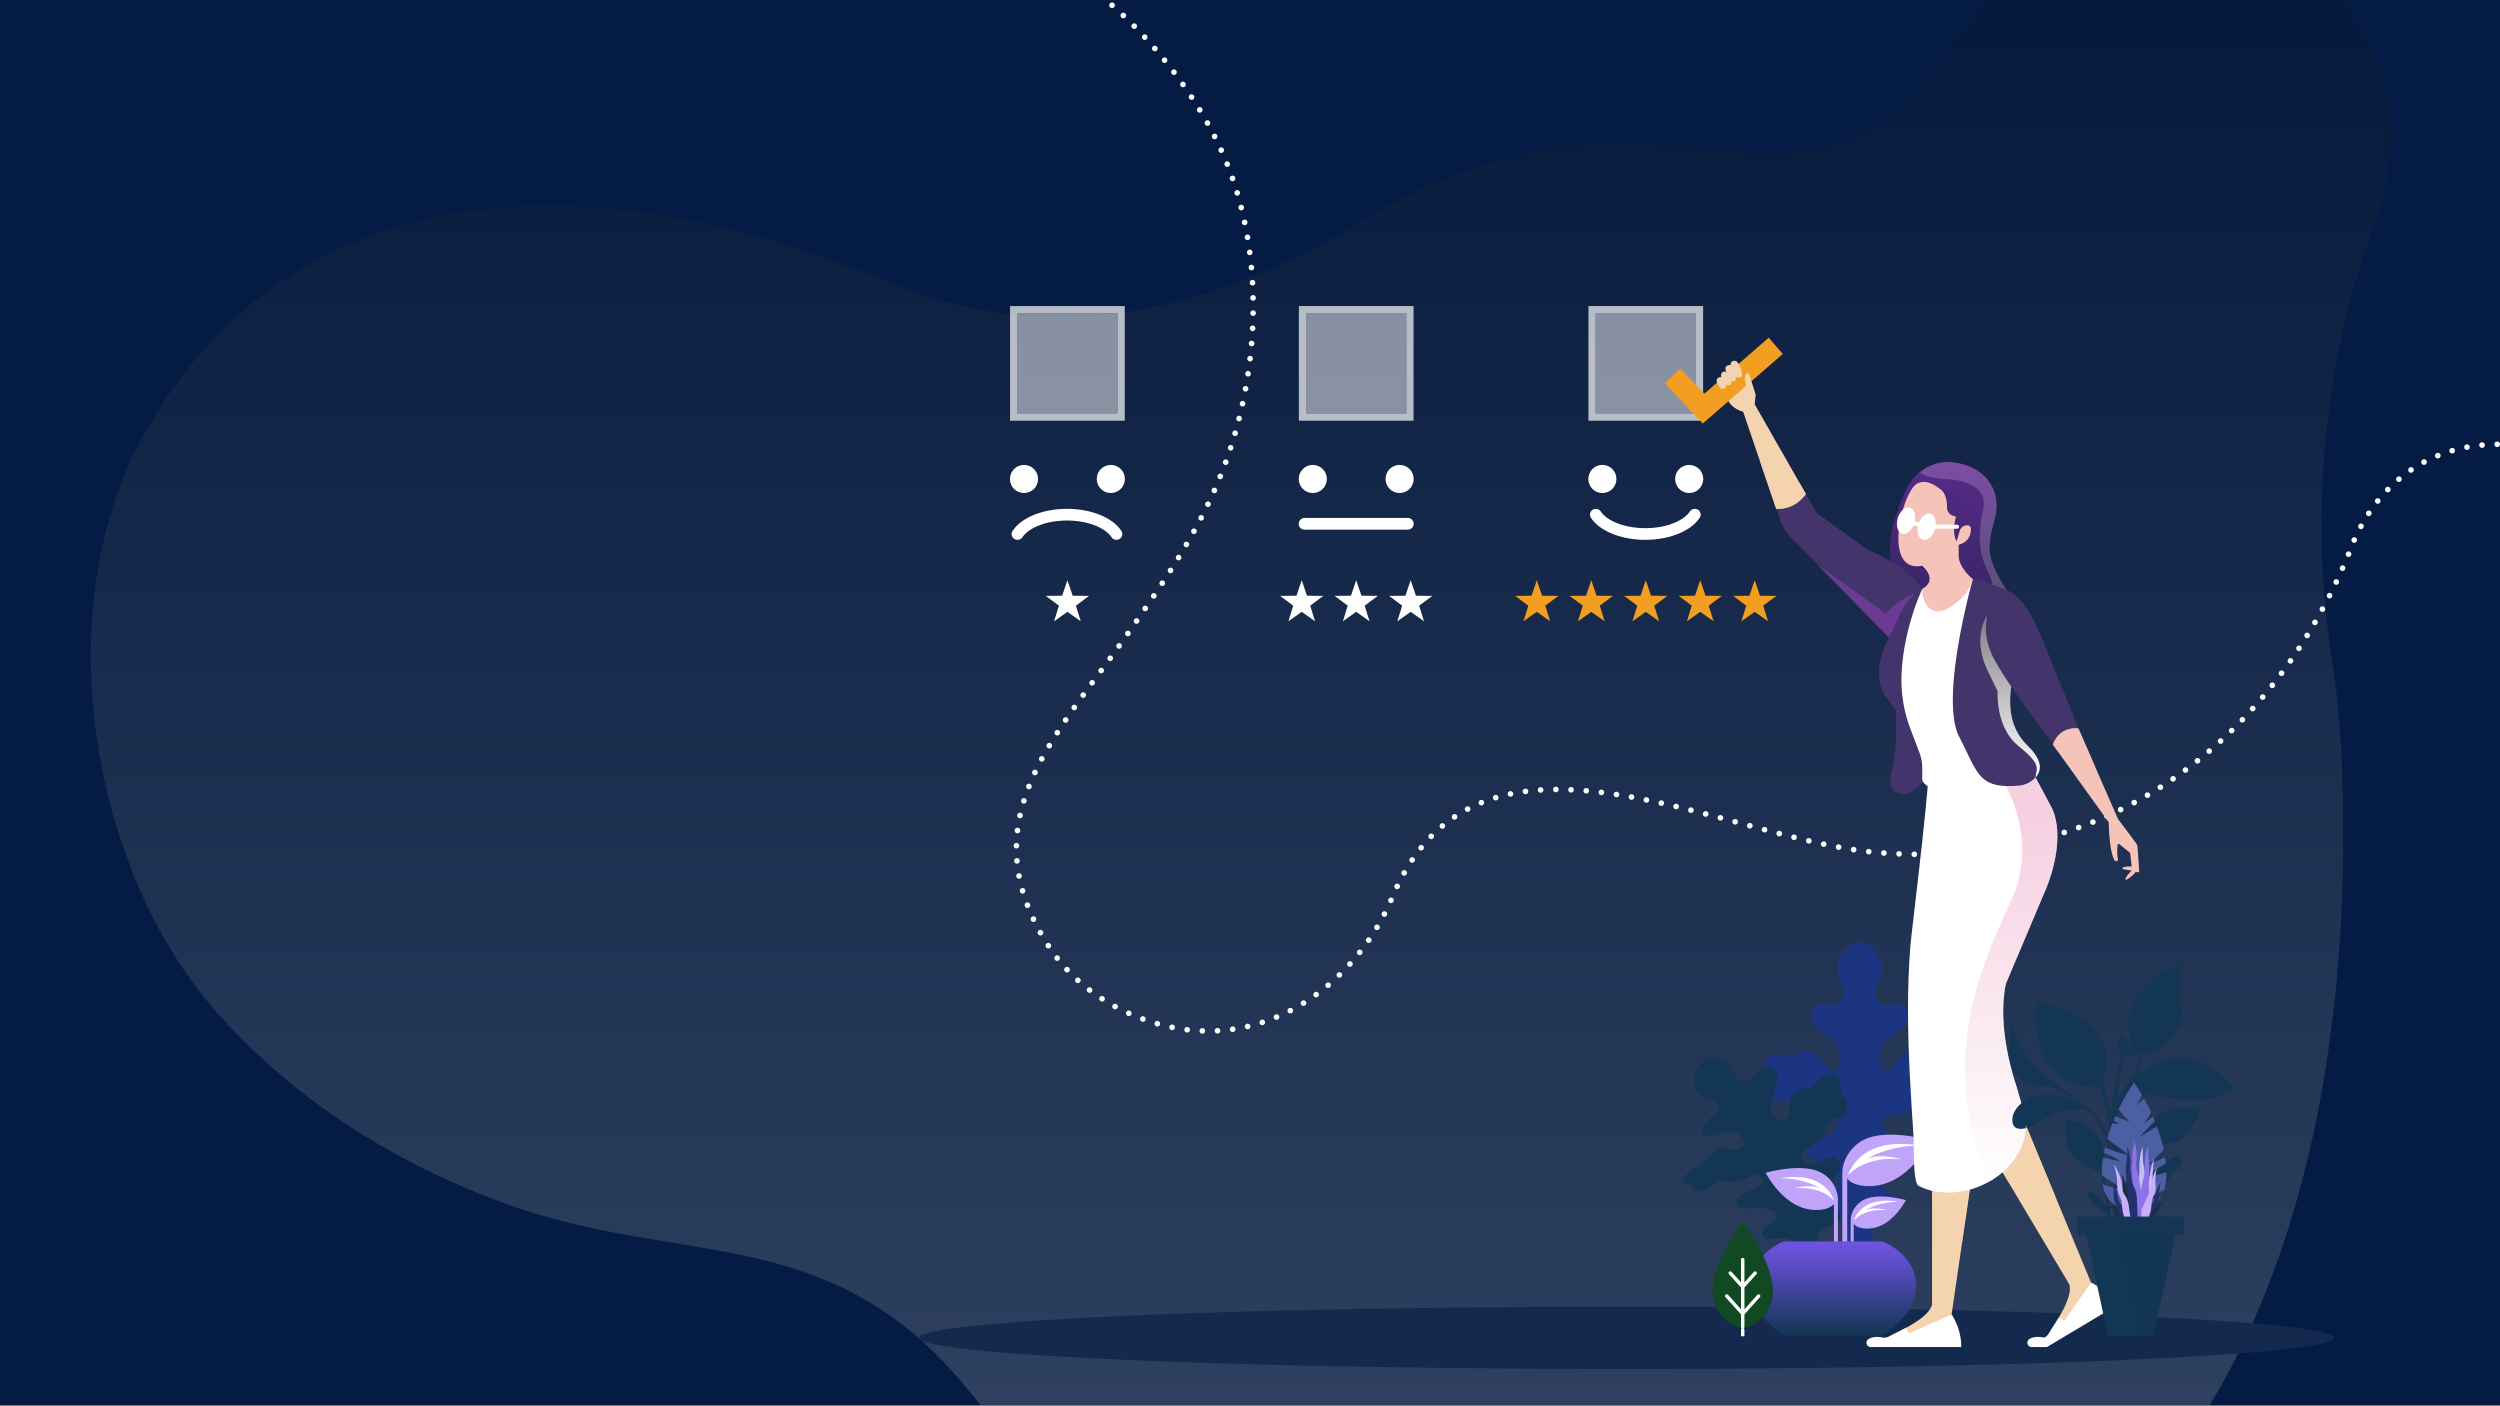 <svg xmlns="http://www.w3.org/2000/svg" xmlns:xlink="http://www.w3.org/1999/xlink" width="1366" height="768" viewBox="0 0 1366 768"><rect x="0" y="0" width="1366" height="768" fill="#808080" stroke="none"/><defs><style>.a,.ag,.ah,.e{fill:#fff;}.a{stroke:#707070;}.b{clip-path:url(#a);}.c{fill:#041b43;}.d{opacity:0.25;fill:url(#b);}.aj,.al,.d,.h,.r,.s,.t{mix-blend-mode:multiply;}.aa,.ab,.aj,.al,.d,.h,.r,.s,.t{isolation:isolate;}.f{fill:url(#c);}.g{fill:#44346c;}.h{fill:#7d3fa5;}.ah,.aj,.h,.s{opacity:0.7;}.i{fill:#13294e;}.j{fill:#1c3582;}.aa,.ab,.k{fill:#133655;}.l{fill:none;}.m{fill:#c0a4f9;}.n{fill:url(#d);}.o{fill:#114922;}.p,.s{fill:#f4c4b9;}.aj,.q{fill:#f4d3af;}.r{fill:url(#e);}.ag,.al,.t{opacity:0.5;}.t{fill:url(#f);}.u{fill:#4d5fa3;}.v{fill:#c2bdf2;}.w{fill:#23316c;}.x{fill:#1a2f3d;}.y{fill:#8d72e9;}.z{fill:#c9aefa;}.aa{opacity:0.4;}.aa,.ab{mix-blend-mode:screen;}.ab{opacity:0.8;}.ac{fill:url(#g);}.ad{fill:url(#h);}.ae{fill:#f1bad1;}.af{fill:#f05673;}.ai{fill:#f29e21;}.ak{fill:url(#i);}.al{fill:url(#j);}</style><clipPath id="a"><rect class="a" width="1366" height="768"/></clipPath><linearGradient id="b" x1="0.5" y1="0.02" x2="0.5" y2="1.125" gradientUnits="objectBoundingBox"><stop offset="0" stop-color="#020c1e"/><stop offset="1" stop-color="#fff"/></linearGradient><linearGradient id="c" x1="0.5" y1="0.983" x2="0.5" y2="0.034" gradientUnits="objectBoundingBox"><stop offset="0" stop-color="#242155"/><stop offset="1" stop-color="#582b87"/></linearGradient><linearGradient id="d" x1="-94.857" y1="0.979" x2="-94.857" y2="0.027" gradientUnits="objectBoundingBox"><stop offset="0" stop-color="#133655"/><stop offset="0.665" stop-color="#5249b6"/><stop offset="1" stop-color="#7052e3"/></linearGradient><linearGradient id="e" x1="-32.696" y1="1.001" x2="-32.696" y2="-0.012" gradientUnits="objectBoundingBox"><stop offset="0" stop-color="#fff"/><stop offset="1" stop-color="#7d7c80"/></linearGradient><linearGradient id="f" x1="-61.085" y1="0.091" x2="-61.085" y2="1" gradientUnits="objectBoundingBox"><stop offset="0" stop-color="#eda0c3"/><stop offset="1" stop-color="#fff"/></linearGradient><linearGradient id="g" x1="-101.376" y1="5.38" x2="-102.841" y2="6.64" gradientUnits="objectBoundingBox"><stop offset="0" stop-color="#fff"/><stop offset="1" stop-color="#fce2e9"/></linearGradient><linearGradient id="h" x1="-62.366" y1="6.83" x2="-63.263" y2="8.52" xlink:href="#g"/><linearGradient id="i" x1="0.5" y1="3.623" x2="0.5" y2="-0.599" xlink:href="#c"/><linearGradient id="j" x1="0.5" y1="0.02" x2="0.5" y2="1.125" gradientUnits="objectBoundingBox"><stop offset="0" stop-color="#9f6ec3"/><stop offset="1" stop-color="#7d7c80"/></linearGradient></defs><g class="b"><g transform="translate(-0.918 -307)"><rect class="c" width="1366.918" height="767.918" transform="translate(0 307)"/><path class="d" d="M1305.867,532.55a483.26,483.26,0,0,1,23.188-238.609c6.321-17.473,10.005-35.8,8.87-55.667-3.425-59.953-61.706-111.916-123.509-118.4-83.213-8.736-99.376,75.731-151.824,116.655-42.772,33.366-96.865,13.79-145.035,13.839-48.006.049-96.83,15.219-138.413,40.588-84.936,51.818-171.471,73.51-265.558,34.086C377.992,268.22,201.763,252.59,112.4,405.806c-55.741,95.576-31.994,238.328,35.556,316.905,43.313,50.384,101.909,86.5,162.378,107.927,93.809,33.242,171.877,10.042,245.243,94.816C616.262,995.57,654.04,1091.1,739.16,1132.988c123.049,60.559,274.154-14.261,383.164-76.975,157.94-90.864,196.651-293.841,188.741-470.52A491.781,491.781,0,0,0,1305.867,532.55Z" transform="translate(-30.774 134.883)"/></g><g transform="translate(276.363 -238.017)"><path class="e" d="M446.524,858.914a1.528,1.528,0,0,1-1.476-1.574h0a1.526,1.526,0,0,1,1.578-1.476h0a1.522,1.522,0,0,1,1.472,1.574h0a1.523,1.523,0,0,1-1.523,1.476h-.051Zm6.839-1.531a1.526,1.526,0,0,1,1.438-1.608h0a1.527,1.527,0,0,1,1.608,1.442h0a1.524,1.524,0,0,1-1.442,1.608h0c-.026,0-.055,0-.081,0h0A1.526,1.526,0,0,1,453.363,857.383Zm-15.261.887a1.529,1.529,0,0,1-1.335-1.7h0a1.532,1.532,0,0,1,1.7-1.336h0a1.529,1.529,0,0,1,1.335,1.7h0a1.529,1.529,0,0,1-1.514,1.348h0A1.284,1.284,0,0,1,438.1,858.27Zm23.542-1.57a1.528,1.528,0,0,1,1.3-1.728h0a1.526,1.526,0,0,1,1.727,1.3h0a1.527,1.527,0,0,1-1.3,1.728h0a1.29,1.29,0,0,1-.217.017h0A1.531,1.531,0,0,1,461.644,856.7Zm-31.873.217a1.527,1.527,0,0,1-1.19-1.8h0a1.531,1.531,0,0,1,1.8-1.19h0a1.533,1.533,0,0,1,1.19,1.8h0a1.532,1.532,0,0,1-1.5,1.22h0A1.491,1.491,0,0,1,429.771,856.918Zm40.069-1.621a1.522,1.522,0,0,1,1.139-1.83h0a1.524,1.524,0,0,1,1.834,1.139h0a1.528,1.528,0,0,1-1.139,1.834h0a1.666,1.666,0,0,1-.35.038h0A1.528,1.528,0,0,1,469.839,855.3Zm-48.256-.384a1.532,1.532,0,0,1-1.054-1.886h0a1.53,1.53,0,0,1,1.89-1.054h0a1.526,1.526,0,0,1,1.049,1.886h0A1.524,1.524,0,0,1,422,854.968h0A1.592,1.592,0,0,1,421.583,854.913Zm56.3-1.72a1.524,1.524,0,0,1,.981-1.924h0a1.528,1.528,0,0,1,1.924.981h0a1.525,1.525,0,0,1-.981,1.92v0a1.667,1.667,0,0,1-.473.073h0A1.525,1.525,0,0,1,477.881,853.193Zm-64.314-.874a1.526,1.526,0,0,1-.913-1.958h0a1.526,1.526,0,0,1,1.958-.913h0a1.53,1.53,0,0,1,.913,1.958h0a1.532,1.532,0,0,1-1.438,1h0A1.586,1.586,0,0,1,413.567,852.319Zm72.147-1.907a1.524,1.524,0,0,1,.819-2h0a1.522,1.522,0,0,1,2,.814h0a1.527,1.527,0,0,1-.815,2h0a1.511,1.511,0,0,1-.593.12h0A1.534,1.534,0,0,1,485.714,850.412Zm-79.954-1.263a1.529,1.529,0,0,1-.768-2.022h0a1.526,1.526,0,0,1,2.018-.763h0a1.528,1.528,0,0,1,.768,2.018h0a1.533,1.533,0,0,1-1.395.9h0A1.525,1.525,0,0,1,405.76,849.149ZM493.3,847a1.527,1.527,0,0,1,.653-2.056h0a1.53,1.53,0,0,1,2.06.653h0a1.53,1.53,0,0,1-.653,2.06h0a1.542,1.542,0,0,1-.7.171h0A1.532,1.532,0,0,1,493.3,847ZM398.2,845.407a1.525,1.525,0,0,1-.614-2.069h0a1.525,1.525,0,0,1,2.069-.614h0a1.527,1.527,0,0,1,.614,2.069h0a1.528,1.528,0,0,1-1.344.8h0A1.491,1.491,0,0,1,398.2,845.407ZM500.582,843a1.527,1.527,0,0,1,.49-2.1h0a1.528,1.528,0,0,1,2.1.49h0a1.527,1.527,0,0,1-.49,2.1h0a1.505,1.505,0,0,1-.807.231h0A1.528,1.528,0,0,1,500.582,843Zm-109.63-1.885A1.53,1.53,0,0,1,390.5,839h0a1.525,1.525,0,0,1,2.111-.452h0a1.523,1.523,0,0,1,.457,2.107h0a1.532,1.532,0,0,1-1.284.7h0A1.511,1.511,0,0,1,390.952,841.112Zm116.588-2.667a1.527,1.527,0,0,1,.333-2.133h0a1.53,1.53,0,0,1,2.133.333h0a1.523,1.523,0,0,1-.333,2.133v0a1.524,1.524,0,0,1-.9.29h0A1.526,1.526,0,0,1,507.54,838.445Zm-123.487-2.184h0a1.533,1.533,0,0,1-.286-2.142h0a1.529,1.529,0,0,1,2.142-.286h0a1.528,1.528,0,0,1,.286,2.142h0a1.521,1.521,0,0,1-1.212.6h0A1.524,1.524,0,0,1,384.053,836.261Zm130.091-2.867a1.523,1.523,0,0,1,.179-2.15h0a1.528,1.528,0,0,1,2.154.179h0a1.528,1.528,0,0,1-.183,2.151h0a1.514,1.514,0,0,1-.981.362h0A1.524,1.524,0,0,1,514.144,833.394ZM377.56,830.868a1.531,1.531,0,0,1-.111-2.159h0a1.527,1.527,0,0,1,2.159-.107h0a1.521,1.521,0,0,1,.106,2.155h0a1.514,1.514,0,0,1-1.131.5h0A1.521,1.521,0,0,1,377.56,830.868Zm142.813-2.982a1.525,1.525,0,0,1,.03-2.159h0a1.528,1.528,0,0,1,2.159.03h0a1.524,1.524,0,0,1-.03,2.158h0a1.5,1.5,0,0,1-1.062.431h0A1.521,1.521,0,0,1,520.373,827.886Zm-148.833-2.94a1.525,1.525,0,0,1,.073-2.158h0a1.526,1.526,0,0,1,2.159.076h0a1.525,1.525,0,0,1-.077,2.159h0a1.521,1.521,0,0,1-1.041.41h0A1.5,1.5,0,0,1,371.54,824.946Zm154.669-2.982a1.531,1.531,0,0,1-.115-2.159h0a1.53,1.53,0,0,1,2.159-.115h0a1.53,1.53,0,0,1,.115,2.158h0a1.529,1.529,0,0,1-1.139.508h0A1.532,1.532,0,0,1,526.209,821.964Zm-160.16-3.439a1.523,1.523,0,0,1,.264-2.141h0a1.526,1.526,0,0,1,2.142.26h0a1.528,1.528,0,0,1-.264,2.146h0a1.519,1.519,0,0,1-.939.324h0A1.527,1.527,0,0,1,366.05,818.526Zm165.591-2.859a1.531,1.531,0,0,1-.256-2.145h0a1.527,1.527,0,0,1,2.146-.256h0a1.531,1.531,0,0,1,.255,2.146h0a1.537,1.537,0,0,1-1.2.58h0A1.538,1.538,0,0,1,531.64,815.667Zm-170.484-4.036a1.523,1.523,0,0,1,.456-2.107h0a1.53,1.53,0,0,1,2.112.456h0a1.529,1.529,0,0,1-.457,2.112h0a1.542,1.542,0,0,1-.828.243h0A1.514,1.514,0,0,1,361.157,811.631Zm175.492-2.6a1.523,1.523,0,0,1-.388-2.125h0a1.522,1.522,0,0,1,2.12-.392h0a1.528,1.528,0,0,1,.393,2.125h0a1.519,1.519,0,0,1-1.259.661h0A1.546,1.546,0,0,1,536.649,809.029Zm-179.835-4.595a1.523,1.523,0,0,1,.584-2.077h0a1.525,1.525,0,0,1,2.078.58h0a1.527,1.527,0,0,1-.585,2.082h0a1.507,1.507,0,0,1-.746.2h0A1.527,1.527,0,0,1,356.813,804.434Zm184.418-2.346a1.524,1.524,0,0,1-.525-2.094h0a1.523,1.523,0,0,1,2.095-.525h0a1.53,1.53,0,0,1,.525,2.095h0a1.532,1.532,0,0,1-1.314.742h0A1.529,1.529,0,0,1,541.231,802.088Zm-188.3-5.12a1.527,1.527,0,0,1,.721-2.034h0a1.524,1.524,0,0,1,2.035.721h0a1.525,1.525,0,0,1-.721,2.035h0a1.491,1.491,0,0,1-.657.149h0A1.529,1.529,0,0,1,352.931,796.968Zm192.434-2.094a1.527,1.527,0,0,1-.653-2.06h0a1.531,1.531,0,0,1,2.061-.653h0a1.526,1.526,0,0,1,.648,2.061h0a1.529,1.529,0,0,1-1.357.823h0A1.546,1.546,0,0,1,545.365,794.874Zm-195.77-5.649a1.53,1.53,0,0,1,.874-1.975h0a1.527,1.527,0,0,1,1.976.879h0a1.526,1.526,0,0,1-.875,1.971h0a1.485,1.485,0,0,1-.55.1h0A1.526,1.526,0,0,1,349.595,789.225Zm199.452-1.8a1.534,1.534,0,0,1-.777-2.018h0a1.526,1.526,0,0,1,2.014-.776h0a1.526,1.526,0,0,1,.781,2.013h0a1.532,1.532,0,0,1-1.4.909h0A1.593,1.593,0,0,1,549.047,787.42Zm-202.153-6.194v0a1.53,1.53,0,0,1,1.045-1.89h0a1.527,1.527,0,0,1,1.89,1.045h0a1.526,1.526,0,0,1-1.041,1.89h0a1.647,1.647,0,0,1-.427.06h0A1.535,1.535,0,0,1,346.894,781.226Zm205.493-1.421a1.529,1.529,0,0,1-.721-2.035h0a1.531,1.531,0,0,1,2.039-.721h0a1.529,1.529,0,0,1,.721,2.035h0a1.53,1.53,0,0,1-1.382.87h0A1.519,1.519,0,0,1,552.387,779.805ZM344.932,773a1.528,1.528,0,0,1,1.216-1.787h0a1.53,1.53,0,0,1,1.784,1.22h0a1.527,1.527,0,0,1-1.216,1.783h0a1.648,1.648,0,0,1-.286.026h0A1.525,1.525,0,0,1,344.932,773Zm211.193-.618a1.53,1.53,0,0,1-.58-2.082h0a1.524,1.524,0,0,1,2.082-.576h0a1.524,1.524,0,0,1,.58,2.078h0a1.527,1.527,0,0,1-1.331.776h0A1.541,1.541,0,0,1,556.124,772.382Zm-212.349-7.769a1.53,1.53,0,0,1,1.391-1.655h0a1.526,1.526,0,0,1,1.651,1.391h0A1.519,1.519,0,0,1,345.431,766h0a1.27,1.27,0,0,1-.137.009h0A1.529,1.529,0,0,1,343.776,764.613Zm216.6.632a1.53,1.53,0,0,1-.414-2.12h0a1.524,1.524,0,0,1,2.116-.418h0a1.53,1.53,0,0,1,.418,2.12h0a1.522,1.522,0,0,1-1.271.674h0A1.519,1.519,0,0,1,560.378,765.245Zm275.216-2.829h0a1.527,1.527,0,0,1-1.506-1.549h0a1.525,1.525,0,0,1,1.549-1.5h0a1.529,1.529,0,0,1,1.506,1.548h0a1.531,1.531,0,0,1-1.531,1.506h0S835.6,762.42,835.594,762.416Zm6.809-1.506a1.525,1.525,0,0,1,1.5-1.549h0a1.526,1.526,0,0,1,1.553,1.5h0a1.532,1.532,0,0,1-1.506,1.553h-.021A1.53,1.53,0,0,1,842.4,760.91Zm-15.167,1.267h0a1.526,1.526,0,0,1-1.459-1.591h0a1.527,1.527,0,0,1,1.591-1.464h0v0h0a1.527,1.527,0,0,1,1.459,1.591h0a1.529,1.529,0,0,1-1.527,1.459h-.064Zm23.477-1.472a1.527,1.527,0,0,1,1.454-1.6h0a1.521,1.521,0,0,1,1.6,1.455h0a1.529,1.529,0,0,1-1.455,1.6h-.073A1.528,1.528,0,0,1,850.714,760.705Zm-31.826.99a1.528,1.528,0,0,1-1.412-1.634h0a1.525,1.525,0,0,1,1.634-1.412h0a1.525,1.525,0,0,1,1.412,1.634h0A1.527,1.527,0,0,1,819,761.7h0A.968.968,0,0,1,818.888,761.695Zm40.129-1.455a1.531,1.531,0,0,1,1.4-1.642h0v0h0a1.528,1.528,0,0,1,1.643,1.4h0a1.525,1.525,0,0,1-1.4,1.638h0a1.016,1.016,0,0,1-.116,0h0A1.522,1.522,0,0,1,859.016,760.24Zm-48.469.717a1.53,1.53,0,0,1-1.352-1.685h0a1.528,1.528,0,0,1,1.685-1.348h0a1.526,1.526,0,0,1,1.352,1.685h0a1.527,1.527,0,0,1-1.519,1.361h0A1.112,1.112,0,0,1,810.547,760.957Zm56.75-1.442a1.528,1.528,0,0,1,1.353-1.685h0v0h0a1.525,1.525,0,0,1,1.685,1.348h0a1.531,1.531,0,0,1-1.352,1.685h0c-.055,0-.111.008-.166.008h0A1.529,1.529,0,0,1,867.3,759.515Zm-65.06.345a1.526,1.526,0,0,1-1.28-1.736h0a1.531,1.531,0,0,1,1.741-1.284h0v0h0a1.523,1.523,0,0,1,1.28,1.736h0a1.53,1.53,0,0,1-1.51,1.3h0A1.384,1.384,0,0,1,802.236,759.86Zm73.316-1.335a1.526,1.526,0,0,1,1.3-1.727h0a1.526,1.526,0,0,1,1.728,1.3h0a1.529,1.529,0,0,1-1.3,1.728h0a1.9,1.9,0,0,1-.213.013h0A1.532,1.532,0,0,1,875.552,758.525Zm-310.357-.055a1.526,1.526,0,0,1-.235-2.146h0a1.531,1.531,0,0,1,2.151-.235h0a1.53,1.53,0,0,1,.23,2.15h0a1.538,1.538,0,0,1-1.19.568h0A1.52,1.52,0,0,1,565.195,758.47Zm318.578-1.207a1.526,1.526,0,0,1,1.237-1.771h0a1.527,1.527,0,0,1,1.766,1.237h0a1.522,1.522,0,0,1-1.237,1.77h0a1.419,1.419,0,0,1-.265.026h0A1.523,1.523,0,0,1,883.773,757.262Zm-89.788,1.2h0a1.526,1.526,0,0,1-1.22-1.779h0a1.524,1.524,0,0,1,1.779-1.224h0a1.53,1.53,0,0,1,1.225,1.779h0a1.529,1.529,0,0,1-1.5,1.25h0A1.561,1.561,0,0,1,793.985,758.461Zm-449-.759a1.531,1.531,0,0,1-1.5-1.553h0a1.532,1.532,0,0,1,1.557-1.5h0a1.526,1.526,0,0,1,1.5,1.553h0a1.529,1.529,0,0,1-1.527,1.5h-.026Zm546.956-1.976a1.521,1.521,0,0,1,1.177-1.808h0a1.521,1.521,0,0,1,1.809,1.173h0a1.53,1.53,0,0,1-1.177,1.813h0a1.606,1.606,0,0,1-.316.034h0A1.527,1.527,0,0,1,891.943,755.726Zm-106.153,1.1a1.527,1.527,0,0,1-1.177-1.808h0a1.527,1.527,0,0,1,1.809-1.178h0a1.525,1.525,0,0,1,1.178,1.809h0a1.526,1.526,0,0,1-1.494,1.212h0A1.333,1.333,0,0,1,785.79,756.827Zm114.267-2.914a1.528,1.528,0,0,1,1.114-1.852h0a1.525,1.525,0,0,1,1.847,1.114h0a1.528,1.528,0,0,1-1.114,1.852h0a1.578,1.578,0,0,1-.367.047h0A1.525,1.525,0,0,1,900.057,753.913Zm-122.42,1.1a1.524,1.524,0,0,1-1.139-1.83h0a1.522,1.522,0,0,1,1.83-1.144h0a1.527,1.527,0,0,1,1.143,1.834h0a1.52,1.52,0,0,1-1.485,1.177h0A1.628,1.628,0,0,1,777.637,755.014Zm-8.111-1.945a1.533,1.533,0,0,1-1.117-1.852h0a1.528,1.528,0,0,1,1.852-1.114h0a1.52,1.52,0,0,1,1.114,1.847h0a1.524,1.524,0,0,1-1.48,1.161h0A1.566,1.566,0,0,1,769.527,753.069Zm138.577-1.25a1.527,1.527,0,0,1,1.045-1.89h0a1.533,1.533,0,0,1,1.89,1.049h0a1.532,1.532,0,0,1-1.049,1.89h0a1.594,1.594,0,0,1-.423.06h0A1.525,1.525,0,0,1,908.1,751.819Zm-337.512.332a1.528,1.528,0,0,1-.026-2.159h0a1.525,1.525,0,0,1,2.159-.026h0a1.529,1.529,0,0,1,.026,2.159h0a1.52,1.52,0,0,1-1.092.461h0A1.526,1.526,0,0,1,570.591,752.151Zm190.856-1.13h0a1.525,1.525,0,0,1-1.1-1.86h0a1.522,1.522,0,0,1,1.86-1.1h0a1.527,1.527,0,0,1,1.1,1.86h0a1.527,1.527,0,0,1-1.476,1.143h0A1.7,1.7,0,0,1,761.447,751.021Zm154.643-1.583a1.528,1.528,0,0,1,.982-1.924h0A1.53,1.53,0,0,1,919,748.5h0a1.528,1.528,0,0,1-.981,1.924h0a1.514,1.514,0,0,1-.474.073h0A1.525,1.525,0,0,1,916.09,749.438ZM345.4,749.4a1.523,1.523,0,0,1-1.335-1.7h0a1.527,1.527,0,0,1,1.7-1.335h0a1.532,1.532,0,0,1,1.335,1.7h0a1.525,1.525,0,0,1-1.515,1.348h0A1.293,1.293,0,0,1,345.4,749.4Zm407.986-.5h0a1.522,1.522,0,0,1-1.084-1.864h0a1.527,1.527,0,0,1,1.869-1.084h0a1.524,1.524,0,0,1,1.088,1.864h0a1.528,1.528,0,0,1-1.476,1.135h0A1.391,1.391,0,0,1,753.387,748.9Zm170.6-2.129a1.526,1.526,0,0,1,.913-1.958h0a1.528,1.528,0,0,1,1.958.913h0a1.531,1.531,0,0,1-.913,1.958h0a1.6,1.6,0,0,1-.525.09h0A1.526,1.526,0,0,1,923.983,746.776Zm-347.406-.388a1.533,1.533,0,0,1,.192-2.151h0a1.524,1.524,0,0,1,2.151.192h0a1.532,1.532,0,0,1-.188,2.154h0a1.55,1.55,0,0,1-.981.354h0A1.528,1.528,0,0,1,576.577,746.388Zm168.769.367a1.531,1.531,0,0,1-1.079-1.873h0a1.523,1.523,0,0,1,1.873-1.075h0a1.526,1.526,0,0,1,1.075,1.869h0a1.525,1.525,0,0,1-1.472,1.131h0A1.574,1.574,0,0,1,745.346,746.754Zm186.427-2.922a1.529,1.529,0,0,1,.84-1.988h0a1.528,1.528,0,0,1,1.988.841h0a1.523,1.523,0,0,1-.841,1.988h0a1.5,1.5,0,0,1-.571.115h0A1.52,1.52,0,0,1,931.773,743.832Zm-194.465.755a1.519,1.519,0,0,1-1.075-1.868h0a1.528,1.528,0,0,1,1.869-1.08h0a1.531,1.531,0,0,1,1.079,1.873h0a1.527,1.527,0,0,1-1.471,1.131h0A1.473,1.473,0,0,1,737.308,744.587Zm-8.042-2.154h0a1.528,1.528,0,0,1-1.084-1.869h0a1.531,1.531,0,0,1,1.869-1.084h0a1.534,1.534,0,0,1,1.084,1.873h0a1.528,1.528,0,0,1-1.476,1.13h0A1.616,1.616,0,0,1,729.266,742.433Zm-146.14-1.161a1.521,1.521,0,0,1,.418-2.116h0a1.526,1.526,0,0,1,2.12.414h0a1.529,1.529,0,0,1-.418,2.12h0a1.529,1.529,0,0,1-.849.26h0A1.525,1.525,0,0,1,583.126,741.272Zm356.322-.657a1.527,1.527,0,0,1,.768-2.018h0a1.524,1.524,0,0,1,2.018.768h0a1.524,1.524,0,0,1-.768,2.018h0a1.523,1.523,0,0,1-.623.132h0A1.527,1.527,0,0,1,939.448,740.615Zm-592.809.571a1.524,1.524,0,0,1-1.169-1.817h0a1.525,1.525,0,0,1,1.817-1.165h0a1.52,1.52,0,0,1,1.165,1.813h0a1.521,1.521,0,0,1-1.489,1.2h0A1.38,1.38,0,0,1,346.638,741.187Zm374.59-.874a1.525,1.525,0,0,1-1.1-1.86h0a1.532,1.532,0,0,1,1.864-1.1h0a1.53,1.53,0,0,1,1.092,1.864h0a1.528,1.528,0,0,1-1.476,1.143h0A1.5,1.5,0,0,1,721.229,740.312Zm-8.05-2.061h0a1.526,1.526,0,0,1-1.109-1.852h0a1.528,1.528,0,0,1,1.856-1.109h0a1.527,1.527,0,0,1,1.114,1.852h0a1.528,1.528,0,0,1-1.48,1.156h0A1.434,1.434,0,0,1,713.178,738.252ZM947,737.121a1.521,1.521,0,0,1,.7-2.043h0a1.522,1.522,0,0,1,2.043.7h0a1.527,1.527,0,0,1-.7,2.043h0a1.525,1.525,0,0,1-.674.158h0A1.52,1.52,0,0,1,947,737.121Zm-356.821-.248a1.524,1.524,0,0,1,.64-2.06h0a1.519,1.519,0,0,1,2.06.636h0a1.525,1.525,0,0,1-.635,2.065h0a1.52,1.52,0,0,1-.712.175h0A1.526,1.526,0,0,1,590.178,736.874Zm114.942-.6a1.525,1.525,0,0,1-1.131-1.839h0a1.53,1.53,0,0,1,1.843-1.131h0a1.524,1.524,0,0,1,1.126,1.843h0a1.525,1.525,0,0,1-1.481,1.168h0A1.469,1.469,0,0,1,705.119,736.273Zm-8.076-1.869h0a1.526,1.526,0,0,1-1.156-1.822h0a1.531,1.531,0,0,1,1.826-1.16h0a1.534,1.534,0,0,1,1.156,1.826h0a1.533,1.533,0,0,1-1.489,1.194h0A1.544,1.544,0,0,1,697.043,734.4Zm-99.4-1.169a1.527,1.527,0,0,1,.845-1.988h0a1.53,1.53,0,0,1,1.988.845h0a1.53,1.53,0,0,1-.845,1.988h0a1.5,1.5,0,0,1-.572.111h0A1.535,1.535,0,0,1,597.648,733.234Zm356.766.124a1.527,1.527,0,0,1,.619-2.069h0v0h0a1.527,1.527,0,0,1,2.069.619h0a1.526,1.526,0,0,1-.618,2.069h0a1.523,1.523,0,0,1-.725.183h0A1.523,1.523,0,0,1,954.414,733.358Zm-605.787-.239a1.526,1.526,0,0,1-1.007-1.911h0a1.526,1.526,0,0,1,1.907-1.007h0a1.531,1.531,0,0,1,1.012,1.911h0a1.536,1.536,0,0,1-1.459,1.075h0A1.517,1.517,0,0,1,348.626,733.12Zm340.311-.453a1.527,1.527,0,0,1-1.19-1.8h0a1.526,1.526,0,0,1,1.8-1.19h0a1.527,1.527,0,0,1,1.19,1.8h0a1.53,1.53,0,0,1-1.493,1.22h0A1.866,1.866,0,0,1,688.937,732.667Zm-83.5-2.308a1.534,1.534,0,0,1,1.028-1.9h0a1.527,1.527,0,0,1,1.9,1.028h0a1.524,1.524,0,0,1-1.024,1.9h0a1.577,1.577,0,0,1-.439.064h0A1.531,1.531,0,0,1,605.438,730.359Zm75.364.73a1.527,1.527,0,0,1-1.229-1.775h0a1.526,1.526,0,0,1,1.775-1.229h0a1.523,1.523,0,0,1,1.229,1.775h0a1.526,1.526,0,0,1-1.5,1.255h0A1.508,1.508,0,0,1,680.8,731.089Zm280.882-1.757a1.522,1.522,0,0,1,.546-2.086h0a1.531,1.531,0,0,1,2.091.542h0a1.53,1.53,0,0,1-.546,2.09h0a1.492,1.492,0,0,1-.772.209h0A1.524,1.524,0,0,1,961.683,729.331Zm-289.047.38h0a1.523,1.523,0,0,1-1.271-1.745h0a1.522,1.522,0,0,1,1.741-1.272h0a1.525,1.525,0,0,1,1.276,1.741h0a1.525,1.525,0,0,1-1.506,1.293h0A1.538,1.538,0,0,1,672.636,729.711Zm-59.169-1.51a1.53,1.53,0,0,1,1.187-1.8h0a1.529,1.529,0,0,1,1.8,1.186h0a1.528,1.528,0,0,1-1.182,1.8h0a1.518,1.518,0,0,1-.307.034h0A1.528,1.528,0,0,1,613.467,728.2Zm50.978.367a1.527,1.527,0,0,1-1.327-1.7h0a1.527,1.527,0,0,1,1.7-1.331h0a1.526,1.526,0,0,1,1.327,1.7h0a1.524,1.524,0,0,1-1.51,1.344h0A1.466,1.466,0,0,1,664.445,728.568Zm-42.8-1.852a1.525,1.525,0,0,1,1.319-1.711h0a1.53,1.53,0,0,1,1.711,1.318h0a1.528,1.528,0,0,1-1.319,1.711h0a1.617,1.617,0,0,1-.2.012h0A1.526,1.526,0,0,1,621.65,726.716Zm34.578.982h0a1.527,1.527,0,0,1-1.387-1.656h0a1.523,1.523,0,0,1,1.651-1.387h0a1.528,1.528,0,0,1,1.391,1.651h0a1.526,1.526,0,0,1-1.519,1.4h0C656.318,727.7,656.275,727.7,656.228,727.7Zm-26.314-1.869a1.533,1.533,0,0,1,1.429-1.621h0a1.533,1.533,0,0,1,1.621,1.429h0a1.533,1.533,0,0,1-1.429,1.621h-.1A1.526,1.526,0,0,1,629.914,725.828Zm18.08,1.323h0a1.526,1.526,0,0,1-1.455-1.592h0a1.524,1.524,0,0,1,1.591-1.459h0a1.527,1.527,0,0,1,1.459,1.592h0a1.533,1.533,0,0,1-1.527,1.463h0C648.041,727.155,648.02,727.151,647.994,727.151Zm-9.774-1.685a1.529,1.529,0,0,1,1.523-1.536h0a1.527,1.527,0,0,1,1.532,1.519h0a1.527,1.527,0,0,1-1.519,1.536h-.008A1.53,1.53,0,0,1,638.22,725.466Zm330.58-.418a1.526,1.526,0,0,1,.469-2.107h0a1.531,1.531,0,0,1,2.112.469h0a1.53,1.53,0,0,1-.469,2.107h0a1.53,1.53,0,0,1-.819.239h0A1.523,1.523,0,0,1,968.8,725.048Zm-617.524.192a1.53,1.53,0,0,1-.862-1.979h0a1.525,1.525,0,0,1,1.979-.862h0a1.524,1.524,0,0,1,.862,1.979h0a1.524,1.524,0,0,1-1.421.968h0A1.525,1.525,0,0,1,351.276,725.239Zm624.482-4.727a1.523,1.523,0,0,1,.392-2.12h0a1.524,1.524,0,0,1,2.121.392h0a1.527,1.527,0,0,1-.393,2.121v0a1.544,1.544,0,0,1-.866.269h0A1.523,1.523,0,0,1,975.758,720.513Zm-621.274-2.944a1.526,1.526,0,0,1-.734-2.03h0a1.526,1.526,0,0,1,2.031-.734h0a1.526,1.526,0,0,1,.734,2.031h0a1.527,1.527,0,0,1-1.382.879h0A1.525,1.525,0,0,1,354.484,717.569Zm628.062-1.83a1.527,1.527,0,0,1,.32-2.137h0a1.521,1.521,0,0,1,2.133.32h0a1.525,1.525,0,0,1-.316,2.133h0a1.509,1.509,0,0,1-.909.3h0A1.52,1.52,0,0,1,982.546,715.739Zm6.613-5.013a1.526,1.526,0,0,1,.243-2.146h0a1.527,1.527,0,0,1,2.146.244h0a1.53,1.53,0,0,1-.243,2.146h0a1.54,1.54,0,0,1-.952.333h0A1.517,1.517,0,0,1,989.158,710.726Zm-631.01-.623a1.522,1.522,0,0,1-.623-2.065h0a1.527,1.527,0,0,1,2.065-.628h0a1.53,1.53,0,0,1,.627,2.07h0a1.524,1.524,0,0,1-1.348.806h0A1.524,1.524,0,0,1,358.148,710.1Zm637.439-4.612a1.532,1.532,0,0,1,.171-2.155h0a1.528,1.528,0,0,1,2.154.171h0a1.526,1.526,0,0,1-.17,2.15h0a1.515,1.515,0,0,1-.99.367h0A1.536,1.536,0,0,1,995.587,705.491Zm-633.4-2.658a1.529,1.529,0,0,1-.533-2.095h0a1.523,1.523,0,0,1,2.09-.534h0a1.525,1.525,0,0,1,.533,2.091h0a1.528,1.528,0,0,1-1.314.751h0A1.512,1.512,0,0,1,362.184,702.833Zm639.666-2.812a1.53,1.53,0,0,1,.1-2.159h0a1.525,1.525,0,0,1,2.155.1h0a1.526,1.526,0,0,1-.094,2.159h0a1.534,1.534,0,0,1-1.029.4h0A1.535,1.535,0,0,1,1001.85,700.022Zm-635.344-4.3a1.525,1.525,0,0,1-.461-2.108h0a1.529,1.529,0,0,1,2.108-.465h0a1.535,1.535,0,0,1,.465,2.112h0a1.529,1.529,0,0,1-1.289.7h0A1.508,1.508,0,0,1,366.506,695.726Zm641.419-1.383a1.524,1.524,0,0,1,.026-2.159h0a1.524,1.524,0,0,1,2.159.026h0a1.528,1.528,0,0,1-.026,2.159h0a1.519,1.519,0,0,1-1.066.435h0A1.517,1.517,0,0,1,1007.926,694.343Zm-636.872-5.58a1.526,1.526,0,0,1-.409-2.12h0a1.525,1.525,0,0,1,2.12-.409h0a1.525,1.525,0,0,1,.409,2.12h0a1.527,1.527,0,0,1-1.267.67h0A1.528,1.528,0,0,1,371.054,688.763Zm642.755-.294a1.524,1.524,0,0,1-.047-2.159h0a1.524,1.524,0,0,1,2.158-.047h0a1.532,1.532,0,0,1,.047,2.159h0a1.539,1.539,0,0,1-1.105.47h0A1.518,1.518,0,0,1,1013.809,688.469Zm5.686-6.066a1.522,1.522,0,0,1-.119-2.155h0a1.531,1.531,0,0,1,2.159-.119h0a1.53,1.53,0,0,1,.115,2.158h0a1.517,1.517,0,0,1-1.135.508h0A1.532,1.532,0,0,1,1019.5,682.4Zm-643.732-.5a1.529,1.529,0,0,1-.367-2.129h0a1.529,1.529,0,0,1,2.129-.367h0a1.53,1.53,0,0,1,.367,2.129h0a1.52,1.52,0,0,1-1.25.644h0A1.53,1.53,0,0,1,375.764,681.907Zm649.222-5.751a1.524,1.524,0,0,1-.187-2.15h0a1.527,1.527,0,0,1,2.15-.183h0a1.525,1.525,0,0,1,.188,2.151h0a1.526,1.526,0,0,1-1.169.541h0A1.5,1.5,0,0,1,1024.986,676.156Zm-644.392-1.023a1.524,1.524,0,0,1-.342-2.133h0a1.528,1.528,0,0,1,2.133-.341h0a1.532,1.532,0,0,1,.337,2.133h0a1.518,1.518,0,0,1-1.237.632h0A1.5,1.5,0,0,1,380.594,675.133Zm649.683-5.389a1.527,1.527,0,0,1-.252-2.146h0a1.526,1.526,0,0,1,2.146-.247h0a1.52,1.52,0,0,1,.248,2.141h0a1.51,1.51,0,0,1-1.2.581h0A1.5,1.5,0,0,1,1030.277,669.744Zm-644.786-1.335a1.523,1.523,0,0,1-.329-2.133h0a1.523,1.523,0,0,1,2.133-.328h0a1.523,1.523,0,0,1,.329,2.133h0a1.519,1.519,0,0,1-1.233.623h0A1.511,1.511,0,0,1,385.491,668.409Zm649.875-5.234a1.531,1.531,0,0,1-.316-2.137h0a1.527,1.527,0,0,1,2.138-.316h0a1.521,1.521,0,0,1,.315,2.133v0a1.526,1.526,0,0,1-1.229.614h0A1.539,1.539,0,0,1,1035.366,663.174Zm-644.943-1.468a1.523,1.523,0,0,1-.329-2.133h0a1.529,1.529,0,0,1,2.137-.328h0a1.532,1.532,0,0,1,.324,2.137h0a1.531,1.531,0,0,1-1.233.623h0A1.507,1.507,0,0,1,390.423,661.706Zm649.837-5.255a1.527,1.527,0,0,1-.376-2.129h0a1.521,1.521,0,0,1,2.125-.376h0a1.526,1.526,0,0,1,.38,2.125h0a1.526,1.526,0,0,1-1.254.653h0A1.543,1.543,0,0,1,1040.26,656.451ZM395.346,655a1.528,1.528,0,0,1-.337-2.133h0a1.523,1.523,0,0,1,2.133-.333h0a1.527,1.527,0,0,1,.337,2.133h0a1.527,1.527,0,0,1-1.238.628h0A1.493,1.493,0,0,1,395.346,655Zm649.611-5.414a1.519,1.519,0,0,1-.44-2.111h0a1.519,1.519,0,0,1,2.112-.44h0a1.527,1.527,0,0,1,.44,2.112h0a1.527,1.527,0,0,1-1.276.691h0A1.5,1.5,0,0,1,1044.957,649.586Zm-644.73-1.322a1.524,1.524,0,0,1-.354-2.129h0a1.524,1.524,0,0,1,2.129-.354h0a1.524,1.524,0,0,1,.354,2.129h0a1.524,1.524,0,0,1-1.242.64h0A1.527,1.527,0,0,1,400.227,648.264Zm649.227-5.67a1.525,1.525,0,0,1-.5-2.1h0v0h0a1.529,1.529,0,0,1,2.1-.5h0a1.527,1.527,0,0,1,.5,2.1h0a1.52,1.52,0,0,1-1.3.725h0A1.511,1.511,0,0,1,1049.453,642.594Zm-644.423-1.122a1.526,1.526,0,0,1-.38-2.125h0a1.533,1.533,0,0,1,2.129-.38h0a1.531,1.531,0,0,1,.376,2.129h0a1.537,1.537,0,0,1-1.254.653h0A1.5,1.5,0,0,1,405.031,641.472Zm648.723-5.994a1.527,1.527,0,0,1-.555-2.086h0a1.523,1.523,0,0,1,2.086-.555h0a1.527,1.527,0,0,1,.555,2.086h0a1.525,1.525,0,0,1-1.323.76h0A1.508,1.508,0,0,1,1053.754,635.478Zm-643.967-.828a1.524,1.524,0,0,1-.38-2.125h0a1.525,1.525,0,0,1,2.125-.38h0a1.53,1.53,0,0,1,.384,2.125h0a1.527,1.527,0,0,1-1.259.653h0A1.509,1.509,0,0,1,409.787,634.65Zm648.075-6.4a1.527,1.527,0,0,1-.61-2.074h0a1.522,1.522,0,0,1,2.07-.609h0a1.52,1.52,0,0,1,.61,2.069h0a1.516,1.516,0,0,1-1.34.8h0A1.544,1.544,0,0,1,1057.862,628.251Zm-643.339-.435a1.528,1.528,0,0,1-.393-2.125h0a1.527,1.527,0,0,1,2.12-.4h0a1.529,1.529,0,0,1,.4,2.125h0a1.511,1.511,0,0,1-1.263.661h0A1.535,1.535,0,0,1,414.523,627.815Zm4.693-6.868a1.531,1.531,0,0,1-.414-2.121h0a1.53,1.53,0,0,1,2.121-.413h0a1.529,1.529,0,0,1,.414,2.12h0a1.52,1.52,0,0,1-1.267.674h0A1.53,1.53,0,0,1,419.216,620.947Zm642.562-.034a1.53,1.53,0,0,1-.665-2.057h0a1.527,1.527,0,0,1,2.056-.661h0a1.524,1.524,0,0,1,.666,2.052h0a1.53,1.53,0,0,1-1.361.832h0A1.5,1.5,0,0,1,1061.778,620.913ZM423.84,614.035a1.527,1.527,0,0,1-.435-2.116h0a1.522,1.522,0,0,1,2.112-.435h0a1.523,1.523,0,0,1,.439,2.112h0a1.526,1.526,0,0,1-1.28.691h0A1.52,1.52,0,0,1,423.84,614.035Zm641.663-.559a1.527,1.527,0,0,1-.725-2.035h0a1.53,1.53,0,0,1,2.035-.725h0a1.533,1.533,0,0,1,.725,2.039h0a1.539,1.539,0,0,1-1.382.87h0A1.485,1.485,0,0,1,1065.5,613.477ZM428.38,607.065a1.525,1.525,0,0,1-.465-2.107h0a1.525,1.525,0,0,1,2.107-.465h0a1.526,1.526,0,0,1,.47,2.107h0a1.536,1.536,0,0,1-1.293.7h0A1.522,1.522,0,0,1,428.38,607.065Zm640.626-1.131a1.533,1.533,0,0,1-.781-2.014h0a1.526,1.526,0,0,1,2.014-.781h0a1.526,1.526,0,0,1,.781,2.014h0a1.528,1.528,0,0,1-1.4.913h0A1.5,1.5,0,0,1,1069.006,605.934Zm-636.193-5.9a1.529,1.529,0,0,1-.5-2.1h0a1.521,1.521,0,0,1,2.1-.5h0a1.524,1.524,0,0,1,.5,2.1h0a1.524,1.524,0,0,1-1.3.729h0A1.505,1.505,0,0,1,432.813,600.029ZM1072.3,598.3a1.528,1.528,0,0,1-.836-1.993h0a1.523,1.523,0,0,1,1.988-.836h0a1.528,1.528,0,0,1,.841,1.988h0a1.532,1.532,0,0,1-1.417.951h0A1.52,1.52,0,0,1,1072.3,598.3Zm-635.182-5.384a1.531,1.531,0,0,1-.546-2.091h0a1.526,1.526,0,0,1,2.09-.546h0a1.524,1.524,0,0,1,.546,2.086h0a1.528,1.528,0,0,1-1.318.76h0A1.538,1.538,0,0,1,437.113,592.913Zm638.267-2.351a1.527,1.527,0,0,1-.789-2.009h0a1.53,1.53,0,0,1,2.013-.789h0a1.525,1.525,0,0,1,.785,2.009h0a1.521,1.521,0,0,1-1.4.917h0A1.49,1.49,0,0,1,1075.379,590.562ZM441.26,585.7a1.524,1.524,0,0,1-.593-2.073h0a1.524,1.524,0,0,1,2.074-.6h0a1.524,1.524,0,0,1,.6,2.073h0a1.53,1.53,0,0,1-1.34.789h0A1.5,1.5,0,0,1,441.26,585.7Zm637.661-2.675a1.529,1.529,0,0,1-.61-2.069h0a1.526,1.526,0,0,1,2.074-.61h0a1.527,1.527,0,0,1,.61,2.069h0a1.532,1.532,0,0,1-1.344.8h0A1.512,1.512,0,0,1,1078.92,583.028ZM445.231,578.4a1.523,1.523,0,0,1-.653-2.056h0a1.529,1.529,0,0,1,2.06-.653h0a1.531,1.531,0,0,1,.653,2.061h0a1.537,1.537,0,0,1-1.357.823h0A1.494,1.494,0,0,1,445.231,578.4Zm637.866-2.564a1.528,1.528,0,0,1-.431-2.116h0a1.527,1.527,0,0,1,2.116-.431h0a1.526,1.526,0,0,1,.431,2.116h0a1.514,1.514,0,0,1-1.271.683h0A1.538,1.538,0,0,1,1083.1,575.831ZM449,570.981a1.524,1.524,0,0,1-.712-2.035h0a1.528,1.528,0,0,1,2.039-.713h0a1.528,1.528,0,0,1,.712,2.039h0a1.528,1.528,0,0,1-1.378.862h0A1.474,1.474,0,0,1,449,570.981Zm638.885-1.958a1.522,1.522,0,0,1-.239-2.146h0a1.526,1.526,0,0,1,2.146-.239h0a1.53,1.53,0,0,1,.239,2.146h0a1.533,1.533,0,0,1-1.194.572h0A1.512,1.512,0,0,1,1087.884,569.022Zm-635.345-5.568a1.524,1.524,0,0,1-.776-2.013h0a1.524,1.524,0,0,1,2.013-.777h0a1.526,1.526,0,0,1,.777,2.014h0a1.522,1.522,0,0,1-1.4.909h0A1.507,1.507,0,0,1,452.539,563.454Zm640.724-.772a1.528,1.528,0,0,1-.034-2.159h0a1.524,1.524,0,0,1,2.159-.034h0a1.528,1.528,0,0,1,.038,2.159h0a1.541,1.541,0,0,1-1.1.465h0A1.539,1.539,0,0,1,1093.264,562.682Zm5.968-5.793a1.525,1.525,0,0,1,.183-2.15h0a1.528,1.528,0,0,1,2.15.183h0a1.527,1.527,0,0,1-.179,2.15h0a1.526,1.526,0,0,1-.986.358h0A1.524,1.524,0,0,1,1099.232,556.889Zm-643.407-1.071a1.528,1.528,0,0,1-.845-1.988h0a1.523,1.523,0,0,1,1.984-.845h0a1.522,1.522,0,0,1,.849,1.984h0a1.525,1.525,0,0,1-1.417.96h0A1.493,1.493,0,0,1,455.825,555.818Zm649.931-4.083a1.527,1.527,0,0,1,.4-2.12h0a1.529,1.529,0,0,1,2.124.405h0a1.528,1.528,0,0,1-.406,2.12h0a1.521,1.521,0,0,1-.857.265h0A1.524,1.524,0,0,1,1105.755,551.735Zm-646.915-3.669a1.526,1.526,0,0,1-.913-1.954h0a1.527,1.527,0,0,1,1.954-.917h0a1.525,1.525,0,0,1,.917,1.954h0a1.526,1.526,0,0,1-1.438,1.007h0A1.608,1.608,0,0,1,458.841,548.066Zm653.941-.772a1.52,1.52,0,0,1,.628-2.065h0a1.527,1.527,0,0,1,2.065.627h0a1.528,1.528,0,0,1-.628,2.065h0a1.521,1.521,0,0,1-.721.183h0A1.523,1.523,0,0,1,1112.781,547.294Zm7.453-3.665a1.529,1.529,0,0,1,.844-1.988h0a1.524,1.524,0,0,1,1.988.841h0a1.526,1.526,0,0,1-.845,1.988h0a1.5,1.5,0,0,1-.572.111h0A1.531,1.531,0,0,1,1120.235,543.63Zm7.8-2.863a1.528,1.528,0,0,1,1.045-1.89h0a1.524,1.524,0,0,1,1.89,1.041h0a1.525,1.525,0,0,1-1.041,1.89h0a1.49,1.49,0,0,1-.427.059h0A1.535,1.535,0,0,1,1128.033,540.767Zm-666.441-.555a1.528,1.528,0,0,1-.981-1.924h0a1.528,1.528,0,0,1,1.924-.981h0a1.528,1.528,0,0,1,.981,1.924h0a1.528,1.528,0,0,1-1.455,1.058h0A1.516,1.516,0,0,1,461.593,540.212Zm674.491-1.506a1.527,1.527,0,0,1,1.22-1.779h0a1.528,1.528,0,0,1,1.783,1.22h0a1.53,1.53,0,0,1-1.225,1.783h0a1.559,1.559,0,0,1-.281.026h0A1.525,1.525,0,0,1,1136.084,538.706Zm8.209-1.28a1.52,1.52,0,0,1,1.374-1.664h0a1.525,1.525,0,0,1,1.664,1.378h0a1.527,1.527,0,0,1-1.378,1.664h0c-.047,0-.094,0-.141,0h0A1.524,1.524,0,0,1,1144.292,537.426Zm8.285-.559a1.526,1.526,0,0,1,1.51-1.545h0a1.527,1.527,0,0,1,1.545,1.51h0a1.529,1.529,0,0,1-1.51,1.545h-.017A1.528,1.528,0,0,1,1152.577,536.867Zm-688.5-4.595a1.527,1.527,0,0,1-1.045-1.89h0a1.525,1.525,0,0,1,1.89-1.045h0a1.533,1.533,0,0,1,1.045,1.89h0a1.524,1.524,0,0,1-1.463,1.105h0A1.607,1.607,0,0,1,464.076,532.273Zm2.214-8.021a1.521,1.521,0,0,1-1.1-1.852h0a1.527,1.527,0,0,1,1.852-1.109h0a1.529,1.529,0,0,1,1.109,1.856h0a1.529,1.529,0,0,1-1.48,1.152h0A1.432,1.432,0,0,1,466.289,524.252Zm1.954-8.084a1.527,1.527,0,0,1-1.169-1.818h0a1.53,1.53,0,0,1,1.817-1.169h0A1.523,1.523,0,0,1,470.057,515h0a1.521,1.521,0,0,1-1.489,1.2h0A1.693,1.693,0,0,1,468.243,516.168Zm1.685-8.149a1.525,1.525,0,0,1-1.228-1.775h0a1.529,1.529,0,0,1,1.779-1.229h0a1.526,1.526,0,0,1,1.224,1.779h0a1.52,1.52,0,0,1-1.5,1.25h0A1.513,1.513,0,0,1,469.929,508.019Zm1.417-8.2a1.521,1.521,0,0,1-1.28-1.736h0A1.525,1.525,0,0,1,471.8,496.8h0a1.527,1.527,0,0,1,1.28,1.737h0a1.522,1.522,0,0,1-1.506,1.3h0A1.4,1.4,0,0,1,471.345,499.823Zm1.152-8.238a1.526,1.526,0,0,1-1.34-1.694h0a1.529,1.529,0,0,1,1.694-1.34h0a1.529,1.529,0,0,1,1.34,1.694h0a1.53,1.53,0,0,1-1.515,1.353h0A1.231,1.231,0,0,1,472.5,491.585Zm.879-8.272a1.526,1.526,0,0,1-1.4-1.647h0a1.531,1.531,0,0,1,1.647-1.4h0a1.529,1.529,0,0,1,1.4,1.651h0a1.524,1.524,0,0,1-1.519,1.4h0A1.236,1.236,0,0,1,473.376,483.313Zm.606-8.294a1.524,1.524,0,0,1-1.45-1.6h0a1.526,1.526,0,0,1,1.6-1.45h0a1.533,1.533,0,0,1,1.45,1.6h0a1.532,1.532,0,0,1-1.527,1.455h0A.375.375,0,0,1,473.982,475.019Zm.32-8.311a1.525,1.525,0,0,1-1.5-1.549h0a1.523,1.523,0,0,1,1.553-1.5h0a1.524,1.524,0,0,1,1.5,1.549h0a1.526,1.526,0,0,1-1.527,1.5H474.3Zm-1.515-9.813h0a1.526,1.526,0,0,1,1.5-1.557h0a1.531,1.531,0,0,1,1.553,1.5h0a1.525,1.525,0,0,1-1.5,1.553h-.03A1.525,1.525,0,0,1,472.787,456.9Zm-.307-8.255h0a1.524,1.524,0,0,1,1.438-1.608h0a1.524,1.524,0,0,1,1.608,1.442h0a1.527,1.527,0,0,1-1.442,1.609h-.081A1.53,1.53,0,0,1,472.48,448.641Zm-.6-8.238a1.527,1.527,0,0,1,1.382-1.66h0a1.532,1.532,0,0,1,1.66,1.382h0a1.527,1.527,0,0,1-1.382,1.66h0c-.047,0-.094,0-.141,0h0A1.525,1.525,0,0,1,471.883,440.4Zm-.9-8.208a1.524,1.524,0,0,1,1.318-1.711h0a1.53,1.53,0,0,1,1.711,1.318h0a1.528,1.528,0,0,1-1.318,1.711h0a1.6,1.6,0,0,1-.2.013h0A1.526,1.526,0,0,1,470.979,432.195Zm-1.216-8.166a1.53,1.53,0,0,1,1.254-1.762h0a1.529,1.529,0,0,1,1.758,1.254h0a1.527,1.527,0,0,1-1.25,1.758h0a1.339,1.339,0,0,1-.256.021h0A1.527,1.527,0,0,1,469.763,424.029Zm-1.532-8.11h0a1.526,1.526,0,0,1,1.178-1.809h0a1.524,1.524,0,0,1,1.809,1.182h0a1.521,1.521,0,0,1-1.182,1.8h0a1.3,1.3,0,0,1-.311.034h0A1.527,1.527,0,0,1,468.231,415.919Zm-1.86-8.042a1.527,1.527,0,0,1,1.1-1.856h0a1.531,1.531,0,0,1,1.856,1.109h0a1.527,1.527,0,0,1-1.1,1.852h0a1.465,1.465,0,0,1-.379.047h0A1.524,1.524,0,0,1,466.371,407.877Zm-2.193-7.952a1.52,1.52,0,0,1,1.024-1.9h0a1.524,1.524,0,0,1,1.9,1.024h0a1.53,1.53,0,0,1-1.024,1.9h0a1.562,1.562,0,0,1-.439.064h0A1.525,1.525,0,0,1,464.178,399.925Zm-2.538-7.85a1.525,1.525,0,0,1,.943-1.941h0a1.522,1.522,0,0,1,1.941.943h0a1.523,1.523,0,0,1-.939,1.941h0a1.483,1.483,0,0,1-.5.086h0A1.532,1.532,0,0,1,461.64,392.075Zm-2.88-7.722a1.523,1.523,0,0,1,.849-1.983h0a1.523,1.523,0,0,1,1.983.849h0a1.529,1.529,0,0,1-.849,1.988h0a1.571,1.571,0,0,1-.568.107h0A1.524,1.524,0,0,1,458.76,384.353Zm-3.238-7.581a1.523,1.523,0,0,1,.76-2.022h0a1.521,1.521,0,0,1,2.018.755h0a1.525,1.525,0,0,1-.755,2.022h0a1.5,1.5,0,0,1-.632.137h0A1.523,1.523,0,0,1,455.522,376.771Zm-3.588-7.427a1.533,1.533,0,0,1,.67-2.056h0a1.522,1.522,0,0,1,2.052.67h0a1.525,1.525,0,0,1-.666,2.052h0a1.552,1.552,0,0,1-.691.166h0A1.531,1.531,0,0,1,451.934,369.344Zm-3.9-7.279a1.532,1.532,0,0,1,.589-2.082h0a1.527,1.527,0,0,1,2.078.585h0a1.528,1.528,0,0,1-.584,2.078h0a1.493,1.493,0,0,1-.747.2h0A1.53,1.53,0,0,1,448.034,362.066Zm-4.177-7.129a1.53,1.53,0,0,1,.508-2.1h0a1.526,1.526,0,0,1,2.1.508h0a1.526,1.526,0,0,1-.508,2.1h0a1.53,1.53,0,0,1-.793.222h0A1.537,1.537,0,0,1,443.858,354.937Zm-4.428-6.98a1.522,1.522,0,0,1,.435-2.112h0a1.521,1.521,0,0,1,2.112.431h0a1.526,1.526,0,0,1-.431,2.116h0a1.521,1.521,0,0,1-.84.252h0A1.52,1.52,0,0,1,439.429,347.957Zm-4.667-6.826h0a1.529,1.529,0,0,1,.362-2.129h0a1.525,1.525,0,0,1,2.129.362h0a1.53,1.53,0,0,1-.362,2.129h0a1.543,1.543,0,0,1-.884.281h0A1.523,1.523,0,0,1,434.762,341.131Zm-4.889-6.677a1.528,1.528,0,0,1,.294-2.137h0a1.529,1.529,0,0,1,2.142.294h0a1.535,1.535,0,0,1-.294,2.142h0a1.555,1.555,0,0,1-.922.307h0A1.526,1.526,0,0,1,429.873,334.454Zm-5.1-6.51a1.535,1.535,0,0,1,.227-2.151h0a1.531,1.531,0,0,1,2.15.23h0a1.529,1.529,0,0,1-.226,2.146h0a1.54,1.54,0,0,1-.96.337h0A1.528,1.528,0,0,1,424.775,327.945Zm-5.3-6.348a1.531,1.531,0,0,1,.158-2.155h0a1.53,1.53,0,0,1,2.154.158h0a1.523,1.523,0,0,1-.158,2.155h0a1.494,1.494,0,0,1-.994.371h0A1.528,1.528,0,0,1,419.472,321.6Zm-5.5-6.169a1.526,1.526,0,0,1,.09-2.159h0a1.524,1.524,0,0,1,2.155.09h0a1.529,1.529,0,0,1-.085,2.159h0a1.531,1.531,0,0,1-1.037.4h0A1.514,1.514,0,0,1,413.972,315.427Zm-5.7-5.981a1.525,1.525,0,0,1,.013-2.159h0a1.525,1.525,0,0,1,2.159.017h0a1.528,1.528,0,0,1-.013,2.158h0a1.522,1.522,0,0,1-1.071.44h0A1.523,1.523,0,0,1,408.273,309.446Zm-5.909-5.777a1.529,1.529,0,0,1-.064-2.159h0a1.529,1.529,0,0,1,2.158-.064h0a1.525,1.525,0,0,1,.064,2.159h0a1.515,1.515,0,0,1-1.11.482h0A1.534,1.534,0,0,1,402.364,303.669Zm-6.114-5.551a1.527,1.527,0,0,1-.15-2.155h0a1.527,1.527,0,0,1,2.155-.145h0a1.527,1.527,0,0,1,.15,2.155h0a1.525,1.525,0,0,1-1.152.52h0A1.521,1.521,0,0,1,396.251,298.119Zm-6.331-5.294h0a1.522,1.522,0,0,1-.239-2.146h0a1.529,1.529,0,0,1,2.146-.239h0a1.53,1.53,0,0,1,.239,2.146h0a1.522,1.522,0,0,1-1.194.576h0A1.519,1.519,0,0,1,389.919,292.825Z" transform="translate(-65.995 -56.071)"/><path class="f" d="M1499.421,973.545a50.02,50.02,0,0,1-9.434,6.377c-21.655,11.026-37.532-6.056-46.24-20.033a72.714,72.714,0,0,1-9.416-23.524c-2.054-9.825-3.5-19.047.713-32.237a128.372,128.372,0,0,1,6.368-16.492,25.63,25.63,0,0,1,13.163-12.538c.418-.176.823-.334,1.223-.484,6.817-2.5,11.786-1.2,11.786-1.2,9.948,1.447,18.572,6.518,21.8,16.312.145.444.277.884.391,1.319a21.047,21.047,0,0,1,.563,2.911c.066.475.106.945.132,1.416a29,29,0,0,1-.642,7.56c-.066.325-.136.646-.207.972-.123.585-.26,1.165-.4,1.746-.026.1-.048.2-.075.3-.141.585-.29,1.17-.44,1.759a51,51,0,0,0-2.028,11.747c-.163,8,4.539,16.026,8.637,22.5.189.3.374.594.55.884.057.092.115.185.167.277h0C1509.629,965.422,1499.421,973.545,1499.421,973.545Z" transform="translate(-675.977 -382.658)"/><path class="g" d="M1340.949,943.452l-27.871-20.062-5.96-10.437c-5.408,7.21-11.836,8.365-16.266,8.072l2.337,6.5a28.316,28.316,0,0,0,8.82,12.252l11.492,11.75,40.044,40.945,8.656-13.959,8.476-13.662C1364.308,954.434,1348.492,946.679,1340.949,943.452Z" transform="translate(-596.718 -404.995)"/><path class="h" d="M1396.762,1016.135l-5.711,11.515-8.656,13.959-40.044-40.945,37.177,26.7C1388.662,1017.7,1396.762,1016.135,1396.762,1016.135Z" transform="translate(-625.568 -454.132)"/><path class="g" d="M1442.267,1030.957s-4.809.76-11.126,11.807l-8.158,17.066s-8.894,16.009-1.229,29.24l5.9,7.861a116.225,116.225,0,0,1,.3,14.845,106.614,106.614,0,0,1-1.309,13.791c-1.164,7.045-5.722,16.991,5.509,17.2a8.666,8.666,0,0,0,5.246-1.647,29.13,29.13,0,0,0,10.894-15.69Z" transform="translate(-668.306 -471.102)"/><ellipse class="i" cx="386.619" cy="17.049" rx="386.619" ry="17.049" transform="translate(225.681 951.957)"/><g transform="translate(643.024 752.967)"><path class="j" d="M1289.054,1531.891c4.369,1.638,6.279-1.093,6.279-1.093,6-4.08,10.947.7,12.055,1.917a4.677,4.677,0,0,1,.363.453l3.692,5.274c7.1,5.734,7.1-6.007,7.1-6.007,0-3.549-2.73-9.01-9.829-13.378s-6.007-8.464-6.007-8.464c.643-8.36,7.177-7.3,9.955-6.452a5.625,5.625,0,0,0,3.662-.131c6.468-2.487,3.185-11.012,2.024-13.572a12.776,12.776,0,0,1-.789-2.312c-2.162-9.13,3.107-14.3,7.21-16.849a8.125,8.125,0,0,1,8.566,0c4.1,2.547,9.377,7.719,7.214,16.852a12.758,12.758,0,0,1-.789,2.312c-1.161,2.56-4.444,11.084,2.024,13.572a5.626,5.626,0,0,0,3.663.131c2.778-.844,9.312-1.908,9.955,6.452,0,0,1.092,4.1-6.007,8.464s-9.829,9.829-9.829,13.378c0,0,0,11.741,7.1,6.007l3.692-5.274a4.66,4.66,0,0,1,.363-.453c1.108-1.216,6.053-6,12.055-1.917,0,0,1.911,2.731,6.28,1.093s13.379-.819,11.195,7.1c0,0-3,4.368-2.458,7.918s-1.365,11.741-8.464,9.283-9.557,3.276-9.557,3.276-4.368,4.915-10.375,4.915h-4.1s-3.822,0-3.822,5.461c0,0-.273,5.461,5.46,5.461h5.461s8.191-.546,7.1,7.918c0,0-.546,4.368-9.01,7.644-6.626,2.565-15.246,11.609-4.918,15.836,2.712,1.11,6.054,3.978,5.933,7.137-.165,4.31-4.678,5.4-8.115,5.969-4.915.819-7.1,3-7.372,5.734v5.188s-.136,6.007-6.962,7.918c-6.826-1.911-6.962-7.918-6.962-7.918v-5.188c-.273-2.73-2.458-4.915-7.372-5.734-3.437-.573-7.949-1.66-8.115-5.969-.121-3.159,3.22-6.027,5.933-7.137,10.328-4.227,1.709-13.27-4.918-15.836-8.463-3.276-9.01-7.644-9.01-7.644-1.092-8.464,7.1-7.918,7.1-7.918h5.461c5.734,0,5.46-5.461,5.46-5.461,0-5.461-3.822-5.461-3.822-5.461h-4.1c-6.007,0-10.375-4.915-10.375-4.915s-2.458-5.734-9.557-3.276-9.01-5.734-8.464-9.283-2.458-7.918-2.458-7.918C1275.675,1531.072,1284.685,1530.253,1289.054,1531.891Z" transform="translate(-1232.276 -1470.057)"/><path class="k" d="M1182.919,1672.772a10.637,10.637,0,0,0,3.878-2.694,4.1,4.1,0,0,0,.834-1.375,13.159,13.159,0,0,1,5.961-5.014,12.368,12.368,0,0,1,4.425-.956,3.349,3.349,0,0,1,.451.029l2.429.34,2.46.38a6.387,6.387,0,0,0,3.924-1.4,2.983,2.983,0,0,0,.886-2.445,6.761,6.761,0,0,0-.654-2.338,7.707,7.707,0,0,0-.576-1.04,6.376,6.376,0,0,0-4.32-2.149,19.45,19.45,0,0,0-8.664,1.1c-3.573,1.179-5.477,1.2-6.551.923s-1.246-.908-1.246-.908c-2.768-3.936,2.131-8.025,4.5-9.572a8.363,8.363,0,0,0,2.529-2.589c1.718-2.81.944-4.72-.529-5.876a9.4,9.4,0,0,0-4.6-1.667,7.764,7.764,0,0,1-6.012-4.186,12.51,12.51,0,0,1-.844-5.445,34.868,34.868,0,0,1,.6-5.1,19.519,19.519,0,0,1,.482-2.29,23.5,23.5,0,0,1,1.694-1.64,17.074,17.074,0,0,1,4.554-2.752,11.115,11.115,0,0,1,6.254-.708,9.675,9.675,0,0,1,6.087,4.219,8.662,8.662,0,0,1,.93,1.808,16.324,16.324,0,0,0,2.834,4.991c1.49,1.6,3.545,2.565,6.542,1.054a6.644,6.644,0,0,0,2.665-2.453,11.564,11.564,0,0,1,3.948-4.129c1.872-1.017,4.272-1.087,7.026,1.444a3.594,3.594,0,0,1,1.265,1.944c.473,1.43.543,3.837-1,7.489a26.77,26.77,0,0,0-2.324,9.15,8.61,8.61,0,0,0,1.186,5.407,12.205,12.205,0,0,0,.865,1.071,8.989,8.989,0,0,0,2.142,1.8,3.333,3.333,0,0,0,2.762.412c.948-.334,1.932-1.278,2.748-3.22l.3-2.821.266-2.86a4.184,4.184,0,0,1,.079-.522,12.4,12.4,0,0,1,1.9-4.451,8.641,8.641,0,0,1,6.844-3.8,4.006,4.006,0,0,0,1.831,0,6.264,6.264,0,0,0,3.82-2.775,12.405,12.405,0,0,1,6.482-4.62c2.617-.661,5.227.212,6.535,4.088a19.065,19.065,0,0,0,.191,2.953,10.346,10.346,0,0,0,1.849,4.928,10.35,10.35,0,0,1,2.138,6.435c-.126,2.462-1.466,4.676-5.1,5.328-3.622.672-5.335,2.469-6.176,4.041a6.441,6.441,0,0,0-.785,2.961,8.833,8.833,0,0,1-.379.948A16.676,16.676,0,0,1,1251,1656.5a14.473,14.473,0,0,1-5.669,5.122l-3.636,1.779a4.209,4.209,0,0,0-1.456,1.318,4.144,4.144,0,0,0-.1,4.23s1.522,4,6.718,1.787l4.958-2.132s7.262-3.66,9.032,3.535a4.735,4.735,0,0,1-.453,2.546c-.658,1.615-2.182,3.909-5.658,6.566-2.721,2.09-5.573,5.51-6.4,8.319a3.74,3.74,0,0,0,.49,3.639c.837.949,2.461,1.571,5.151,1.673a11.676,11.676,0,0,1,4.459,1.077,4.579,4.579,0,0,1,2.7,2.912c.726,3.446-3.406,5.329-6.625,6.542-4.586,1.746-6.333,3.837-6.15,5.905l.425,1.915.369,1.924a5.112,5.112,0,0,1-.445,2.572c-.621,1.449-2.042,3.207-5.238,4.458-3.454-.125-5.409-1.217-6.5-2.275a4.649,4.649,0,0,1-1.318-2.1l-.347-1.808-.4-1.795c-.685-1.837-3.125-2.869-7.972-2.294-3.38.389-7.893.726-8.756-1.938-.315-.982.21-2.136,1.109-3.24a13.536,13.536,0,0,1,3.311-2.861c4.483-2.756,4.289-5.167,2.005-6.659-2.273-1.51-6.427-2.138-9.8-1.812-4.312.407-6.81.077-8.234-.371a3.228,3.228,0,0,1-1.777-1.016c-2.928-4.279,4.629-7.2,4.629-7.2l4.957-2.132c5.229-2.227,3.438-5.509,3.438-5.509a3.182,3.182,0,0,0-3.077-2.1,4.822,4.822,0,0,0-1.9.422l-3.636,1.779a20.209,20.209,0,0,1-7.265,1.895,21.352,21.352,0,0,1-2.35.055c-.561-.022-.887-.055-.887-.055a5.3,5.3,0,0,0-2.562-.341c-1.622.118-3.9.859-6.673,3.115-2.778,2.238-5.113,2.6-6.754,2.246a3.627,3.627,0,0,1-2.888-2.324c-.2-.919-1.267-1.389-2.22-1.667a9.164,9.164,0,0,0-1.858-.306c-1.954-.92-1.089-2.731.652-4.549A23.487,23.487,0,0,1,1182.919,1672.772Z" transform="translate(-1174.639 -1550.257)"/><path class="l" d="M1355.477,1799.676h-45.894V1771.63a22.947,22.947,0,1,1,45.894,0Z" transform="translate(-1250.236 -1626.146)"/><g transform="translate(45.366 105.02)"><path class="m" d="M1383.382,1798.488a13.3,13.3,0,0,1,8.766-11.635c8.195-2.982,21.43.842,21.43.842s-4.675,9.067-12.33,13.243c-6.735,3.674-14.134,2.479-16.2-.283v40.527h-1.667v-42.693Z" transform="translate(-1336.944 -1751.911)"/><path class="m" d="M1373.022,1729.372c.03-5.29,3.843-14.966,14.083-18.693,13.165-4.791,34.427,1.353,34.427,1.353s-7.509,14.567-19.808,21.275c-10.82,5.9-22.706,3.983-26.025-.455v65.106h-2.679V1734.29Z" transform="translate(-1331.14 -1708.851)"/><path class="m" d="M1317.284,1767.082v27.209c-.182-.006-.365-.013-.553-.013a10.742,10.742,0,0,0-1.63.12v-24.479c-1.6,2.139-5.654,3.56-10.522,3.359a24.4,24.4,0,0,1-10.66-2.987c-10.013-5.466-16.127-17.322-16.127-17.322s16.007-4.623,26.762-1.509c.434.12.855.258,1.264.409A17.4,17.4,0,0,1,1317.284,1767.082Z" transform="translate(-1277.792 -1732.117)"/><g transform="translate(45.142 5.048)"><path class="e" d="M1380.435,1737.362s5.409-21.839,39.514-16.058C1419.949,1721.3,1393.952,1720.087,1380.435,1737.362Z" transform="translate(-1380.435 -1720.33)"/><path class="e" d="M1380.435,1746s5.406-15.093,29.142-8.648C1409.577,1737.355,1391.254,1734.7,1380.435,1746Z" transform="translate(-1380.435 -1728.971)"/></g><g transform="translate(7.75 23.129)"><path class="e" d="M1324.833,1774.124s-4.027-16.26-29.42-11.956C1295.413,1762.167,1314.769,1761.261,1324.833,1774.124Z" transform="translate(-1295.413 -1761.442)"/><path class="e" d="M1334.67,1780.557s-4.025-11.237-21.7-6.439C1312.973,1774.118,1326.615,1772.141,1334.67,1780.557Z" transform="translate(-1305.25 -1767.875)"/></g><g transform="translate(48.317 36.078)"><path class="e" d="M1387.656,1801.517s3.376-13.632,24.666-10.024C1412.322,1791.493,1396.094,1790.733,1387.656,1801.517Z" transform="translate(-1387.656 -1790.885)"/><path class="e" d="M1387.656,1806.911s3.375-9.421,18.191-5.4C1405.847,1801.512,1394.409,1799.855,1387.656,1806.911Z" transform="translate(-1387.656 -1796.279)"/></g></g><path class="n" d="M1333.39,1842.459a8.6,8.6,0,0,0-4.074-1.017h-50.423a8.653,8.653,0,0,0-4.074,1.017c-5.815,3.111-21.3,13.464-14.107,32.563a23.146,23.146,0,0,0,5.27,8.186l6.5,6.5a12.2,12.2,0,0,0,8.624,3.572H1327.1a12.2,12.2,0,0,0,8.624-3.572l6.5-6.5a22.948,22.948,0,0,0,5.27-8.186C1354.692,1855.923,1339.205,1845.57,1333.39,1842.459Z" transform="translate(-1221.81 -1678.11)"/><g transform="translate(16.375 153.437)"><path class="o" d="M1219.547,1831.936a115.748,115.748,0,0,1,7.614-12.4,1.442,1.442,0,0,1,2.33,0,115.24,115.24,0,0,1,7.617,12.4c5.093,9.588,7.675,17.754,7.675,24.271a19.882,19.882,0,0,1-8.075,16.332,24.907,24.907,0,0,1-8.019,4.082,1.521,1.521,0,0,1-.363.046,1.461,1.461,0,0,1-.357-.046,24.852,24.852,0,0,1-8.024-4.082,19.9,19.9,0,0,1-8.074-16.332C1211.872,1849.69,1214.453,1841.524,1219.547,1831.936Z" transform="translate(-1211.872 -1818.943)"/><path class="e" d="M1237.945,1892.853v6.794a.89.89,0,0,1-.109.409l-.343.679h.452v4.057h-1.876v-4.057h.453l-.343-.679a.891.891,0,0,1-.11-.409v-6.8l-8.463-9.412a.944.944,0,0,1,.069-1.326.977.977,0,0,1,1.327.071l7.067,7.858v-11.87l-6.554-7.29a.941.941,0,0,1,.07-1.325.969.969,0,0,1,1.326.071l5.158,5.735V1862.92a.938.938,0,1,1,1.876,0v12.447l5.158-5.74a.962.962,0,0,1,1.323-.072.938.938,0,0,1,.073,1.326l-6.554,7.292v11.873l7.069-7.864a.966.966,0,0,1,1.323-.069.939.939,0,0,1,.073,1.326Z" transform="translate(-1220.552 -1843.054)"/></g></g><path class="p" d="M1681.891,1276.447a.853.853,0,0,1-.281.707.874.874,0,0,1-.73.2l-.923-.169a18.538,18.538,0,0,1-5.148,4.318.251.251,0,0,1-.333-.105c-.631-1.2,3.284-4.943,3.284-4.943l-4.645-.8a.465.465,0,0,1-.369-.345.453.453,0,0,1,.176-.473c1.321-.97,4.838-.584,4.838-.584l-.771-7.006a1.24,1.24,0,0,0-.45-.824l-5.493-4.423a.578.578,0,0,0-.573-.082.563.563,0,0,0-.362.45,25.274,25.274,0,0,0,.169,7.935,1,1,0,0,1-1.852.508c-3.05-5.1-3.184-20.6-3.184-20.6l.076-.023c-5.58-7.8-21.036-29.316-27.563-38.4-1.84-2.565-2.974-4.137-2.974-4.137l2.01-13.165,11.868,4.271,9.232,21.105,12.569,28.732.094-.03,9.518,12.715a4.474,4.474,0,0,1,.894,2.4Z" transform="translate(-789.391 -562.712)"/><g transform="translate(743.483 861.774)"><path class="q" d="M1487.079,1721.518c-.543,3.442-1.793,11.856-3.324,22.234-1.292,8.747-2.776,18.891-4.208,28.638-3.009,20.632-5.755,39.477-5.755,39.477l-20.965,13.3h-6.539l2.4-5.9s8.4-4.085,12.44-9.034a11.747,11.747,0,0,0,1.969-3.524v-89.244Z" transform="translate(-1427.278 -1717.463)"/><path class="e" d="M1449.58,1932.127s5.579,8.149,5.209,17.888h-49.373a2.36,2.36,0,0,1-2.279-1.789,2.4,2.4,0,0,1,1.14-2.685c1.661-.929,4.088-1.445,7.614-.765a4.972,4.972,0,0,0,3.2-.454l9.384-4.795,1.848,3Z" transform="translate(-1403.062 -1837.72)"/></g><path class="q" d="M1604.684,1760.811l-11.172,22.175-5.61,3.354-.964-6.3s5.107-7.812,6.042-14.135a11.7,11.7,0,0,0-.123-4.032l-33.33-55.961-3.185-5.347-12.4-20.813,17.968-22.4c1.034,2.559,3.652,8.922,7.111,17.313,4.587,11.108,10.646,25.769,16.478,39.839C1595.44,1738.519,1604.684,1760.811,1604.684,1760.811Z" transform="translate(-738.502 -822.016)"/><path class="e" d="M1508.091,1358.6c-4.96,23.835,4.411,51.763,5.987,56.515.122.367,3.408,11.924,3.408,11.924,5.437,16.566-4.325,31.679-18.619,39.681-11.7,6.573-26.462,8.356-38.361,2.272-3.347-1.71-2.517-22.284-2.761-25.9-.77-11.753-1.552-23.506-2.138-35.27-1.148-23.237-1.515-46.559.318-69.747.757-9.554,13.219-106.63,9.834-107.4l38.532,13.035,17.47-2.712,11.8,22.1c8.1,19.168-4.423,45.7-4.423,45.7Z" transform="translate(-688.478 -582.988)"/><g transform="translate(831.404 938.799)"><path class="e" d="M1637.765,1892.6l-14.632,20.853-3.119-1.618-5.6,8.925a4.9,4.9,0,0,1-2.256,1.924,2.554,2.554,0,0,1-.357-.05c-3.525-.68-5.947-.166-7.606.763a2.388,2.388,0,0,0,1.136,4.471h8.294l12.591-7.531,25.19-15.055C1646.731,1896.733,1637.765,1892.6,1637.765,1892.6Z" transform="translate(-1602.978 -1892.602)"/></g><path class="e" d="M1457.874,1024.092s-10.254,21.285-11.311,46.712a74.455,74.455,0,0,0,4.808,29.6l4.948,13.071a24.012,24.012,0,0,1,1.555,8.5v6.323s1.105,13.171,51.712,0l-13.757-79.009L1485.51,1018.7Z" transform="translate(-683.913 -464.237)"/><path class="g" d="M1555.449,1127.209a14.136,14.136,0,0,1-3.01,2.412,13.353,13.353,0,0,1-5.966,1.932c-22.22,1.718-22.1-6.307-32.658-26.745-10.9-21.121,7.471-86.1,7.471-86.1,7.172,1.239,11.515,3.384,17.193,5.518l6.3,33.682.587,3.17c-1.291,9.83-10.32,32.925,5.891,48.645C1560.005,1118.212,1558.6,1123.836,1555.449,1127.209Z" transform="translate(-719.689 -464.242)"/><path class="r" d="M1574.6,1150.211c.7-4.973,3.554-6.755-9.253-17.076s-11.388-29.883-11.388-29.883l-4.974-10.31c-10.32-20.278.352-32.732.352-32.732l14.558,20.95.587,3.17c-1.291,9.83-10.32,32.924,5.891,48.645,8.751,8.485,7.343,14.109,4.195,17.482C1574.577,1150.382,1574.588,1150.3,1574.6,1150.211Z" transform="translate(-738.807 -487.49)"/><path class="p" d="M1472.251,976.128s9.213,7.6,0,12.76c0,0-.181,5.269,2.512,8.968a7.944,7.944,0,0,0,9.893,2.473c4.185-2.022,12.392-7.1,15.231-16.83,0,0-7-5.528-7.738-12.161V955.861L1472.162,975.9Z" transform="translate(-698.29 -429.033)"/><path class="g" d="M1561.471,1031.27a21.707,21.707,0,0,0-2.028,1.762c-10.061,9.709-10.1,24.453-3.369,36.705,10.295,18.728,31.219,43.757,32,46.477,0,0,2.574-9.876,13.874-8.893,0,0-7.555-19.058-14.434-35.763S1574.285,1035.459,1561.471,1031.27Z" transform="translate(-742.677 -471.278)"/><path class="s" d="M1490.061,966.759l-2.406-.653-15.493,15.533.088.229s9.213,7.6,0,12.76a19.96,19.96,0,0,0,2.048,8.1,7.939,7.939,0,0,0,6.874,4.1c-2.027-.022-3.423-3.921-3.574-5.508-.629-6.621,4.856-15.949,8.46-21.142C1490,974.5,1490.061,966.759,1490.061,966.759Z" transform="translate(-698.29 -434.772)"/><path class="p" d="M1474.37,932.593a40.646,40.646,0,0,1-19.209,11.219c-19.273,3.2-12.206-32.339-4.7-42.514,0,0,5.05-9.265,17.94,3.009,0,0,9.278,8.9,8.389,17.089Z" transform="translate(-681.813 -396.588)"/><path class="e" d="M1450.33,938.049c-1.169,3.948-4.129,6.554-6.61,5.819s-3.544-4.532-2.374-8.48,4.129-6.554,6.609-5.819S1451.5,934.1,1450.33,938.049Z" transform="translate(-680.76 -414.234)"/><path class="e" d="M1476.009,945.656c-1.169,3.948-4.129,6.554-6.61,5.819s-3.544-4.532-2.374-8.48,4.129-6.554,6.61-5.819S1477.179,941.708,1476.009,945.656Z" transform="translate(-695.146 -418.496)"/><path class="p" d="M1513.619,955.7a5.082,5.082,0,0,1,4.842-4.1c1.543-.046,2.9.426,2.8,2.261,0,0,.693,7.892-9.021,8.857Z" transform="translate(-720.74 -426.646)"/><path class="t" d="M1568.853,1328.111s12.523-26.535,4.423-45.7l-9.222-17.269c-.035.04-.068.082-.1.121a14.134,14.134,0,0,1-3.01,2.412,13.353,13.353,0,0,1-5.966,1.932,62.031,62.031,0,0,1-7.054.19c5.8,11.41,14.8,35.763,3.268,61.495-15.222,33.963-41.684,85.91-12.608,154.74,14.294-8,24.055-23.115,18.619-39.681,0,0-3.286-11.557-3.408-11.924-1.576-4.752-10.946-32.68-5.986-56.515Z" transform="translate(-728.191 -602.292)"/><g transform="translate(821.684 764.676)"><g transform="translate(0 0)"><path class="k" d="M1735,1545.513a1.017,1.017,0,0,0,.572.115c.3-.028.77-.074,1.069-.114,8.237-1.088,14.61-6.292,18.659-13.318,2.368-4.109,2.681-8.478,1.958-13.077-.674-4.286-2.477-8.5-1.9-12.9.421-3.23,2.045-6.192,2.564-9.4l.023-.141s-17.67,4.233-26.361,19.948a27.648,27.648,0,0,0-3.226,16.955C1728.946,1538.133,1730.638,1543.2,1735,1545.513Z" transform="translate(-1663.363 -1496.68)"/><path class="k" d="M1734.132,1772.336h2.247a34.308,34.308,0,0,1,.43-6.954,8.694,8.694,0,0,1,4.72-6.51,66.68,66.68,0,0,1,6.869-3.058c4.453-1.571,3.925-8.25,8.377-11.519,4.509-3.312,4.805-5.573,4.235-6.9a2.057,2.057,0,0,0-2.48-1.156,30.811,30.811,0,0,0-20.558,19.283C1736.083,1759.7,1733.892,1766,1734.132,1772.336Z" transform="translate(-1666.721 -1630.832)"/><path class="k" d="M1627.822,1668.667s-15.448-12.566-30.631-8.9c-5.824,1.406-12.845,6.647-12.889,13.152-.044,6.467,6.23,5.276,10.452,3.466,5.311-2.278,9.615-6.314,15.257-7.855a30.021,30.021,0,0,1,8.28-.975C1620.45,1667.583,1626.109,1667.273,1627.822,1668.667Z" transform="translate(-1582.795 -1587.667)"/><path class="k" d="M1580.876,1582.856c0,14.894,11.737,17.219,19.706,17.705a20.48,20.48,0,0,1,10.885,3.91c.493.352.986.712,1.486,1.071,3.382,2.452,6.834,4.9,10.2,7.468.436.317.824.648,1.2.987a12.193,12.193,0,0,1,1.141,1.036l1.057,1.12c.345.38.641.81.965,1.212l.472.613c.155.2.282.43.43.641l.845,1.3.747,1.353c.254.444.493.9.7,1.374a57.713,57.713,0,0,1,3.973,11.421,116.94,116.94,0,0,1,2.734,18.142c.084,1.107.162,2.184.226,3.234.373,6.319.345,11.611.268,15.3-.043,1.86-.106,3.312-.155,4.3h1.578c.042-.993.1-2.445.126-4.27.057-3.72.057-9.046-.359-15.423a132.3,132.3,0,0,0-2.36-18.219c-.233-1.12-.486-2.248-.768-3.382a58.71,58.71,0,0,0-4.136-11.66,14.957,14.957,0,0,0-.733-1.416l-.789-1.4-.881-1.346c-.155-.225-.3-.451-.451-.669l-.5-.642c-.345-.415-.655-.859-1.022-1.261l-1.12-1.184a16.276,16.276,0,0,0-1.219-1.092c-.416-.359-.839-.711-1.261-1.014-3.4-2.565-6.876-5-10.266-7.426s-6.714-4.833-9.814-7.3a92.263,92.263,0,0,1-8.518-7.566,55.754,55.754,0,0,1-6.489-7.834c-4.023-6.031-5.721-12.612-7.779-19.474Z" transform="translate(-1580.876 -1533.534)"/><path class="k" d="M1670.3,1718.455s5.694-15.315-5.891-22.973a33.685,33.685,0,0,0-12.763-5.695S1644.181,1713.154,1670.3,1718.455Z" transform="translate(-1619.967 -1604.861)"/><path class="k" d="M1692.006,1746.427s.148.515.367,1.417c.105.444.253.986.387,1.62s.3,1.339.472,2.114.324,1.621.507,2.508.38,1.832.529,2.812c.169.979.338,1.994.514,3.015s.31,2.079.458,3.128.288,2.093.429,3.122.211,2.057.324,3.036c.014.105.022.211.029.317.091.874.169,1.719.253,2.529.042.359.07.712.1,1.057.035.514.063,1.014.091,1.486.084,1.353.155,2.509.2,3.389h2.311c-.1-.908-.233-2.135-.387-3.586-.085-.8-.162-1.663-.317-2.572-.134-.909-.275-1.867-.43-2.86s-.281-2.015-.472-3.044-.387-2.086-.585-3.135-.373-2.1-.613-3.121-.451-2.036-.662-3.016-.458-1.909-.67-2.8-.423-1.733-.634-2.509-.409-1.472-.578-2.1-.345-1.17-.472-1.621c-.268-.9-.436-1.4-.436-1.4Z" transform="translate(-1643.132 -1636.472)"/><path class="k" d="M1689.2,1792.243s-2.253-10.358-10.64-12.741a1.069,1.069,0,0,0-1.327,1.3C1677.9,1783.354,1680.336,1788.394,1689.2,1792.243Z" transform="translate(-1634.839 -1655.097)"/><path class="k" d="M1645.247,1590.716a3.918,3.918,0,0,1,3.8,2.6c1.818,5.08,4.347,15.169,5.615,33.769.31,4.509.542,9.519.677,15.077.155,6.482.169,13.7,0,21.756V1665h4.157c.014-.81.035-1.662.056-2.543.232-11.984.2-29.943-1.592-40.42-2.72-15.8,1.782-41.85,3.839-48.494a.978.978,0,0,0-.078-.782,1.013,1.013,0,0,0-.62-.479l-.029-.007a.956.956,0,0,0-1.162.69c-1.184,4.819-6.433,26.97-5.39,35.748a97.307,97.307,0,0,0-3.755-16.669,11.093,11.093,0,0,1-.233-6.39c9.427-36.284-37.608-41.11-37.608-41.11C1611.457,1587.447,1635.666,1590.984,1645.247,1590.716Zm9.293,18.121c.008.035.008.07.015.105C1654.555,1608.943,1654.548,1608.907,1654.54,1608.837Z" transform="translate(-1598.797 -1523.492)"/><path class="k" d="M1721.964,1638a31.051,31.051,0,0,0-9.32,23.465c-.063-1.95,2.245-5.183,3.31-6.638,7.168-9.792,16.943-7.84,27.342-5.559Z" transform="translate(-1654.684 -1575.848)"/><path class="k" d="M1730.238,1738.647a.946.946,0,0,0-1.048-1.065c-3.3.39-12.579,2.687-15.572,16.153C1713.618,1753.734,1727.717,1757.511,1730.238,1738.647Z" transform="translate(-1655.239 -1631.632)"/><path class="k" d="M1725.24,1701.561s-10.21,4.189-10.21,14.138C1715.03,1715.7,1722.884,1718.055,1725.24,1701.561Z" transform="translate(-1656.03 -1611.456)"/><path class="k" d="M1778.18,1675.325s-26.826-5.65-30.631,17.541c0,0,9.587,4.565,18.85,0C1775.588,1688.336,1778.18,1675.325,1778.18,1675.325Z" transform="translate(-1674.248 -1596.419)"/><path class="k" d="M1740.371,1705.1l-.252.127c-.172.086-.4.219-.7.389a26.738,26.738,0,0,0-2.329,1.579c-.452.364-.96.74-1.454,1.186s-1.027.906-1.542,1.419c-.536.494-1.028,1.062-1.557,1.614-.511.568-1,1.168-1.5,1.763-.465.62-.948,1.23-1.392,1.854-.425.634-.856,1.253-1.252,1.864l-1.08,1.8c-.336.578-.612,1.146-.888,1.66s-.528.988-.713,1.424l-.509,1.117-.443.975,1.967.767.373-.956.427-1.1c.154-.43.375-.893.607-1.4s.472-1.069.763-1.641l.94-1.789,1.1-1.858c.392-.623.824-1.233,1.239-1.858.449-.6.89-1.2,1.352-1.778.479-.559.924-1.136,1.414-1.64.469-.523.945-1.008,1.411-1.453s.923-.847,1.34-1.224a25.734,25.734,0,0,1,2.155-1.645c.273-.176.49-.318.633-.4l.23-.133Z" transform="translate(-1661.48 -1613.44)"/><path class="k" d="M1789.621,1631.175s-20.42-33.511-55.763-6.545C1733.858,1624.63,1758.467,1648.192,1789.621,1631.175Z" transform="translate(-1666.578 -1562.479)"/><path class="k" d="M1716.789,1692.279h6.158c-4.784-50.3,7.855-98.094,7.855-98.094l-1.346-.944c-7.207,28.83-9.237,64.149-9.793,84.412a48.609,48.609,0,0,1-.733,7.151,43.014,43.014,0,0,1-1.155,4.932A16.278,16.278,0,0,1,1716.789,1692.279Z" transform="translate(-1657.016 -1550.774)"/><path class="u" d="M1696.077,1685.011c3.268.608,6.473,1.459,9.747,1.9-2.961-1.615-6.131-3.227-9.266-4.677q.274-1.428.608-2.89a102.605,102.605,0,0,0,13.642,4.645c-4.2-3.063-8.246-6.274-12.44-9.291.807-2.811,1.77-5.678,2.884-8.556a27.628,27.628,0,0,0,3.884.487c-1.116-.686-2.188-1.373-3.261-2.06q.47-1.159.971-2.318a47.054,47.054,0,0,0,7.79,3,35,35,0,0,1-6.036-6.847,102.771,102.771,0,0,1,8.3-14.263v-.375c.044.062.086.125.129.188.044-.062.086-.126.129-.188v.374q2.246,3.217,4.23,6.607c-1.013,2.041-2.05,4.09-3.146,6.081,1.381-1.381,2.763-2.852,4.211-4.216,1.392,2.493,2.675,5.03,3.843,7.582a43.78,43.78,0,0,1-4.1,6.431c1.828-1.266,3.427-2.762,5.172-4.017q.5,1.166.969,2.332c-2.764,3.082-5.974,5.8-8.547,9.076a107.122,107.122,0,0,1,9.709-6.048,94.413,94.413,0,0,1,3.7,12.758c-2.735,2.821-5.76,5.354-8.428,8.243,3.112-1.333,6.1-2.922,9.172-4.215.175,1.118.322,2.219.436,3.294-4.95,3-10,5.69-14.592,9.172l14.893-4.311a31.414,31.414,0,0,1-1.165,9.631c-4.011,1.981-7.719,4.6-11.837,6.2,3.5-.567,6.836-1.7,10.22-2.558a11.389,11.389,0,0,1-.837,1.179c-4.58,5.632-9.806,6.715-12.4,6.877v6.35h-3.564v-6.371c-2.677-.225-7.692-1.427-12.106-6.855a16.868,16.868,0,0,1-3.177-7.925,50.149,50.149,0,0,0,11.548,2.944c-4.107-2.416-7.961-5.171-11.977-7.61A55.156,55.156,0,0,1,1696.077,1685.011Z" transform="translate(-1645.021 -1579.079)"/><g transform="translate(52.127 95.802)"><path class="v" d="M1743.258,1723.8a52.181,52.181,0,0,0,.25,9.487c.624,3.745,1.311,4.619.811,9.55s-2.5,16.353-2.622,16.79-1-18.538-1-18.538a9.417,9.417,0,0,0,.625-3.745C1741.323,1734.913,1741.136,1727.8,1743.258,1723.8Z" transform="translate(-1722.537 -1719.718)"/><path class="w" d="M1746.639,1789.616h4.345a8.127,8.127,0,0,0,1.655-3.857,9.873,9.873,0,0,1,.75-2.871l1-2.819.062-.177a14.379,14.379,0,0,0,1.06-5.616c-.058-5.333,1.2-7.089,1.358-7.284a13.882,13.882,0,0,0-3.229,7.1,21,21,0,0,1-1.374,3.931l-1.1,2.271Z" transform="translate(-1725.865 -1743.913)"/><path class="x" d="M1753.36,1803.9h2.715a5.292,5.292,0,0,0,.766-3.483c-.062-2.246.749-2.058,1.312-2.745s.811-.188,1.06-1.873,2.372-3.308,2.372-3.308a6.778,6.778,0,0,0-3.432,1.862C1755.288,1797.084,1753.852,1801.92,1753.36,1803.9Z" transform="translate(-1729.63 -1758.199)"/><path class="v" d="M1754.648,1757.3s.938-16.537,1.278-19.7c0,0-3.375,10.126-3.262,19.51Z" transform="translate(-1729.238 -1727.448)"/><path class="y" d="M1745.453,1753.646a36.791,36.791,0,0,0,0-10.86l.437-3.963s-.062-4.494-.312-8.676a37.379,37.379,0,0,1-.062-7.053s-1.81,2.808-2.06,8.8-.062,6.491-.749,9.237a49.311,49.311,0,0,0-1.81,11.672l-.749,3.995s-1.373,4.869-.687,8.176Z" transform="translate(-1721.736 -1719.321)"/><path class="z" d="M1738.405,1779.95h5.128c1.223-2.2,2.917-5.772,3-8.788.005-.184.012-.363.021-.538a13.765,13.765,0,0,1,1.4-5.722,8.342,8.342,0,0,0,.874-2.624,10.742,10.742,0,0,0,.078-2.787c-.281-2.528,0-7.864.749-9.455.556-1.179-1.3,1.237-2.458,5.5-.011.039-.021.078-.03.117a24.036,24.036,0,0,0-.788,5.237,4.53,4.53,0,0,1-.749,2.347c-.08.115-.175.276-.281.469l-.136.255c-.672,1.3-1.679,3.647-2.3,5.134a20.362,20.362,0,0,1-1.194,2.4c-.181.31-.39.678-.613,1.09-.193.354-.395.741-.6,1.154-.041.081-.081.164-.122.249a27.144,27.144,0,0,0-1.244,2.931c-.129.366-.246.735-.347,1.1A11.048,11.048,0,0,0,1738.405,1779.95Z" transform="translate(-1721.252 -1734.247)"/><path class="x" d="M1699.4,1797.715s3.681-.811,4.43.687,1.25.375,2,3.683c.551,2.432.528,2.906,1.271,3.857h3.283l-3.494-8.227a5.479,5.479,0,0,0-1.048-.984,3.968,3.968,0,0,0-.669-.388,2.4,2.4,0,0,0-1.8-.065Z" transform="translate(-1699.402 -1760.238)"/><path class="w" d="M1708.519,1773.157c-.064,1.685-.064,4.306.873,5.492a6.663,6.663,0,0,1,.824,1.574,23.152,23.152,0,0,1,.861,2.733,33.613,33.613,0,0,0,1.931,6.478h3.126l-2-8.6a8.487,8.487,0,0,1-3.432-6.117c-.614-5.775-3.407-7.983-3.494-8.05C1708.206,1768.227,1708.581,1771.47,1708.519,1773.157Z" transform="translate(-1703.776 -1743.73)"/><path class="y" d="M1732.872,1739.228c-.393,4.813.644,16.305,1.1,20.99h3.891v-12.939c-.014-1.524-.108-3.02-.255-4.459a70.335,70.335,0,0,0-1.223-7.512c-.428-2.02-.844-3.7-1.081-4.881-.623-3.121.313-3.746-.062-8.551a17.949,17.949,0,0,0-1.933-7.361,11.073,11.073,0,0,1,0,5.926c-.875,3.5-.089,5.31-.561,7.99-.427,2.416.492,4.412.2,9.682C1732.929,1738.468,1732.9,1738.84,1732.872,1739.228Z" transform="translate(-1718.018 -1714.515)"/><path class="w" d="M1724.716,1748.373c1.186,2.246.936,3.182.936,3.182-.028.476-.051.947-.065,1.414-.022.644-.03,1.279-.03,1.9a63.493,63.493,0,0,0,.852,10.154h5.1c-.051-.263-.1-.536-.14-.819-.1-.676-.184-1.411-.251-2.214q-.077-.908-.131-1.94c-.108-1.933-.177-4.212-.274-6.935-.244-6.834-1.443-6.093-2.545-10.2-.027-.094-.051-.19-.076-.288a36.734,36.734,0,0,1-1.124-8.114c.5-7.054-1.747-11.422-1.747-11.422.25,2.122.376,3.183-.187,7.8a41.423,41.423,0,0,0-.435,6.616l.207,2.9a9.947,9.947,0,0,1-.262,3.049c-.011.043-.021.083-.03.124C1724.047,1745.456,1723.785,1746.606,1724.716,1748.373Z" transform="translate(-1713.232 -1719.322)"/><path class="x" d="M1719.411,1757.155s2.184,2.559,2.933,7.864l1.311,6.366-.624,2.683-2.622-3.246S1720.784,1760.026,1719.411,1757.155Z" transform="translate(-1710.611 -1738.402)"/><path class="z" d="M1712.315,1755.407a20.385,20.385,0,0,0,.726,6.459c.5,1.683,1.436,1.374,1.873,6.241a.028.028,0,0,0,0,.012c.435,4.857,1.184,5.917,1.184,5.917l1.567,3.669h2.386l-.708-4.606c-.446-2.812-.627-4.738-1.021-6.4-.087-.361-.181-.708-.292-1.049a11.758,11.758,0,0,0-1.37-2.85,12.8,12.8,0,0,1-1.142-2.005c-.446-1.115-.236-1.912-.793-5.609-.359-2.372-2.744-7.454-4.124-9.456C1711.163,1748.072,1712.351,1753.024,1712.315,1755.407Z" transform="translate(-1705.676 -1732.002)"/></g><path class="k" d="M1730.313,1596.087s-9.228-1.943-10.536,6.034a8.1,8.1,0,0,0,6.484,0C1729.421,1600.563,1730.313,1596.087,1730.313,1596.087Z" transform="translate(-1658.689 -1552.252)"/><path class="k" d="M1717.679,1584.77s-5.941,6.39-.24,11.231a7.49,7.49,0,0,0,3.092-5.141C1720.8,1587.611,1717.679,1584.77,1717.679,1584.77Z" transform="translate(-1655.995 -1546.029)"/></g><g transform="translate(37.123 138.096)"><g transform="translate(4.423 8.923)"><path class="k" d="M1724.639,1830.974l-12.324,56.447h-24.648l-12.324-56.447Z" transform="translate(-1675.344 -1830.974)"/><path class="aa" d="M1717.805,1830.974l12.324,56.447h5.974l12.324-56.447Z" transform="translate(-1699.131 -1830.974)"/></g><rect class="k" width="58.141" height="10.129"/><rect class="ab" width="10.506" height="10.129" transform="translate(39.759)"/></g></g><g transform="translate(275.123 190.017)"><path class="ac" d="M377.539,218.042l.135.693-6.659,2.257-15.522,4.65L338.1,190.017Z" transform="translate(-338.102 -190.017)"/><path class="ad" d="M384.758,216.332l-.616.209L338.1,190.017l64.624,19.253-18.533,7.285,0,.014-.047-.028Z" transform="translate(-338.102 -190.017)"/><path class="ae" d="M421.668,265.938l-8.728-8.363,6.659-2.257Z" transform="translate(-380.027 -226.599)"/><path class="af" d="M384.142,216.541l.047.028-4.446,12.787-2.069-10.62-.135-.693L338.1,190.017Z" transform="translate(-338.102 -190.017)"/></g><g transform="translate(275.472 405.238)"><path class="e" d="M395.267,1020.028l2.864,8.461,8.932.109-7.162,5.338,2.656,8.528-7.29-5.162-7.29,5.162,2.656-8.528-7.162-5.338,8.932-.109Z" transform="translate(-363.867 -870.217)"/><g transform="translate(0.066)"><rect class="ag" width="54.834" height="54.834" transform="translate(3.917 3.917)"/><path class="ah" d="M339.045,679.388v62.667h62.668V679.388ZM397.8,738.139H342.962V683.3H397.8Z" transform="translate(-339.045 -679.388)"/></g><g transform="translate(0 86.811)"><path class="e" d="M399.143,948.169a3.263,3.263,0,0,1-3.609-1.344c-3.135-4.748-12.2-9.074-24.308-9.074-12.079,0-21.136,4.309-24.289,9.046a3.328,3.328,0,0,1-3.671,1.36l-.031-.009a3.1,3.1,0,0,1-1.763-4.656c4.642-7.208,16.306-12.13,29.754-12.13,13.408,0,25.042,4.892,29.712,12.066a3.141,3.141,0,0,1-1.78,4.737Z" transform="translate(-340.063 -907.357)"/><circle class="e" cx="7.681" cy="7.681" r="7.681"/><circle class="e" cx="7.681" cy="7.681" r="7.681" transform="translate(47.437)"/></g></g><g transform="translate(551.557 555.048)"><path class="ai" d="M978.455,1020.028l2.864,8.461,8.932.109-7.162,5.338,2.656,8.528-7.29-5.162-7.29,5.162,2.656-8.528-7.162-5.338,8.932-.109Z" transform="translate(-966.659 -1020.028)"/><path class="ai" d="M1046.139,1020.028l2.864,8.461,8.932.109-7.162,5.338,2.656,8.528-7.29-5.162-7.29,5.162,2.656-8.528-7.162-5.338,8.932-.109Z" transform="translate(-1004.577 -1020.028)"/><path class="ai" d="M1113.824,1020.028l2.864,8.461,8.932.109-7.162,5.338,2.656,8.528-7.29-5.162-7.29,5.162,2.656-8.528-7.162-5.338,8.932-.109Z" transform="translate(-1042.494 -1020.028)"/><path class="ai" d="M1181.508,1020.028l2.864,8.461,8.932.109-7.162,5.338,2.656,8.528-7.29-5.162-7.29,5.162,2.656-8.528-7.162-5.338,8.932-.109Z" transform="translate(-1080.411 -1020.028)"/><path class="ai" d="M1249.193,1020.028l2.864,8.461,8.932.109-7.162,5.338,2.656,8.528-7.29-5.162-7.29,5.162,2.656-8.528-7.162-5.338,8.932-.109Z" transform="translate(-1118.329 -1020.028)"/></g><g transform="translate(591.553 405.238)"><rect class="ag" width="54.834" height="54.834" transform="translate(3.917 3.917)"/><path class="ah" d="M1057.6,679.388v62.667h62.667V679.388Zm58.75,58.751h-54.834V683.3h54.834Z" transform="translate(-1057.603 -679.388)"/></g><g transform="translate(589.132 489.694)"><path class="e" d="M1061.871,931.486a3.264,3.264,0,0,1,3.609,1.344c3.135,4.748,12.2,9.074,24.307,9.074s21.151-4.316,24.3-9.057a3.3,3.3,0,0,1,3.645-1.354l.016,0a3.121,3.121,0,0,1,1.772,4.7c-4.657,7.189-16.3,12.094-29.73,12.094-13.408,0-25.042-4.892-29.712-12.065a3.141,3.141,0,0,1,1.78-4.737Z" transform="translate(-1056.282 -905.003)"/><circle class="e" cx="7.681" cy="7.681" r="7.681" transform="matrix(0.924, -0.383, 0.383, 0.924, 0, 5.879)"/><circle class="e" cx="7.681" cy="7.681" r="7.681" transform="matrix(0.23, -0.973, 0.973, 0.23, 48.233, 15.747)"/></g><g transform="translate(423.105 405.238)"><g transform="translate(0 149.81)"><path class="e" d="M686.38,1020.028l2.864,8.461,8.932.109-7.162,5.338,2.656,8.528-7.29-5.162-7.29,5.162,2.656-8.528-7.162-5.338,8.932-.109Z" transform="translate(-674.585 -1020.028)"/><path class="e" d="M754.065,1020.028l2.864,8.461,8.932.109-7.162,5.338,2.656,8.528-7.29-5.162-7.29,5.162,2.656-8.528-7.162-5.338,8.932-.109Z" transform="translate(-712.502 -1020.028)"/><path class="e" d="M821.75,1020.028l2.864,8.461,8.932.109-7.162,5.338,2.656,8.528-7.29-5.162-7.29,5.162,2.656-8.528-7.162-5.338,8.932-.109Z" transform="translate(-750.42 -1020.028)"/></g><g transform="translate(10.229)"><rect class="ag" width="54.834" height="54.834" transform="translate(3.917 3.917)"/><path class="ah" d="M697.844,679.388v62.667h62.667V679.388Zm58.75,58.751H701.76V683.3h54.834Z" transform="translate(-697.844 -679.388)"/></g><g transform="translate(10.163 86.811)"><circle class="e" cx="7.681" cy="7.681" r="7.681"/><circle class="e" cx="7.681" cy="7.681" r="7.681" transform="translate(47.437)"/><path class="e" d="M760.493,945.855a3.194,3.194,0,0,1-3.194,3.194H700.888a3.194,3.194,0,0,1,0-6.388H757.3A3.194,3.194,0,0,1,760.493,945.855Z" transform="translate(-697.694 -913.687)"/></g></g><path class="q" d="M1221.038,767.657l5.4,8.654a14.131,14.131,0,0,0,7.572,4.569l5.6.155-2.988-16.6-5.222-7.05Z" transform="translate(-557.608 -317.842)"/><path class="ai" d="M1173.2,765.605l-20.807-21.963,8.53-8.081,13.062,13.788,35.215-30.63,7.711,8.866Z" transform="translate(-519.152 -296.184)"/><g transform="translate(661.592 435.156)"><path class="q" d="M1216.884,769.276c-.217.977,1.028,2.717,1.813,4.16s3.493.1,3.455-1.067a9.584,9.584,0,0,0-2-4.262A2.122,2.122,0,0,0,1216.884,769.276Z" transform="translate(-1216.859 -758.776)"/><path class="q" d="M1223.867,760.787c-1.135.145-1.907,1.772-1.2,3.213.616,1.257,1.651,3.552,3,4.025,1.552.546,2.346.022,2.413-1.7S1226.247,760.484,1223.867,760.787Z" transform="translate(-1219.961 -754.898)"/><path class="q" d="M1228.184,753.421c-.652.67-.293,2.07.318,3.993s1.783,4.034,3.077,4.194,2.717-.94,1.436-3.455a24.276,24.276,0,0,1-1.865-5.361A2.913,2.913,0,0,0,1228.184,753.421Z" transform="translate(-1223.009 -750.336)"/><path class="q" d="M1234.757,748.086c-.828.687-.468,2.313.143,4.235s1.783,4.034,3.077,4.193,2.922,0,2.432-2.78a12.532,12.532,0,0,0-2.331-5.364A2.109,2.109,0,0,0,1234.757,748.086Z" transform="translate(-1226.615 -747.417)"/></g><path class="q" d="M1257.217,774.531l-3.688-11.674s-2.077-.526-2.26,2.761a3.024,3.024,0,0,0,.027.6l1.013,7.016s-3.87,5.543.8,9.09l3.177,1.761Z" transform="translate(-574.283 -320.893)"/><path class="q" d="M1283.375,850.532c-5.411,7.21-11.839,8.361-16.268,8.069l-8.823-25.944-9.817-28.877,6.924-2.256,24.507,42.925Z" transform="translate(-572.974 -342.572)"/><path class="aj" d="M1295.879,890.189c-5.411,7.21-11.839,8.361-16.268,8.069l-8.823-25.944c5.82,8.128,14,16.192,21.614,11.792Z" transform="translate(-585.478 -382.229)"/><path class="aj" d="M1505.169,1777.239c-1.292,8.747-2.776,18.891-4.208,28.638-3.144-13.381-11.534-19.937-16.449-22.719v-5.288A40.844,40.844,0,0,0,1505.169,1777.239Z" transform="translate(-705.209 -889.176)"/><path class="aj" d="M1601.295,1736.562c-9.647-11.459-20.58-10.208-25.973-8.6l-3.185-5.347c7.795-6.667,12.943-15.783,12.68-25.9C1589.4,1707.831,1595.463,1722.492,1601.295,1736.562Z" transform="translate(-754.297 -844.07)"/><path class="s" d="M1648.66,1204.108h0c-11.3-.983-13.874,8.894-13.874,8.894v0s1.134,1.572,2.974,4.137c3.9-.561,9.595-4.009,20.136,8.075Z" transform="translate(-789.391 -568.064)"/><path class="ak" d="M1507.953,923.922c.438-1.477.892-3.012,1.346-4.544l-.569-9.352s-.415.768-1.013,2.06l-8.586-6.295-2.5.929s2.976,3.108,2.843,9.19c-.082,3.782,2.751,4.985,4.906,5.354-1.194,4.631-1.674,9.782.345,13.557l1.789-6.039a4.3,4.3,0,0,1,4.243-2.779Z" transform="translate(-711.997 -400.984)"/><path class="e" d="M1478.526,949.037h-17.318l-10.934-3.387a1.1,1.1,0,1,1,.651-2.1l10.616,3.289h16.986a1.1,1.1,0,1,1,0,2.2Z" transform="translate(-685.594 -422.108)"/><path class="al" d="M1516.693,943.125h0c-.413-.172-.831-.334-1.262-.475h0v0c-2.362-.888-4.49-1.777-6.689-2.6a21.855,21.855,0,0,0-2.366-7.327,39.843,39.843,0,0,1-4.345-17.187,56.624,56.624,0,0,1,1.293-13.8c1.293-6.131,1.878-10.524-3.633-14.632-3.971-2.964-9.482-4.169-14.35-4.512-5.445-.378-11.9-.506-16.132-3.91a25.66,25.66,0,0,1,6.03-3.58c.418-.176.823-.334,1.223-.484,6.817-2.5,11.786-1.2,11.786-1.2,9.948,1.447,18.573,6.518,21.8,16.312.145.444.277.884.392,1.319h0a21.65,21.65,0,0,1,.567,2.911c.062.475.1.945.132,1.416a29.386,29.386,0,0,1-.642,7.56c-.066.325-.136.646-.207.972-.128.585-.264,1.165-.4,1.746-.026.1-.048.2-.075.3-.141.585-.29,1.17-.44,1.759a51,51,0,0,0-2.028,11.747c-.163,8,4.539,16.026,8.637,22.5.189.3.374.594.55.884Z" transform="translate(-696.63 -382.658)"/></g></g></svg>